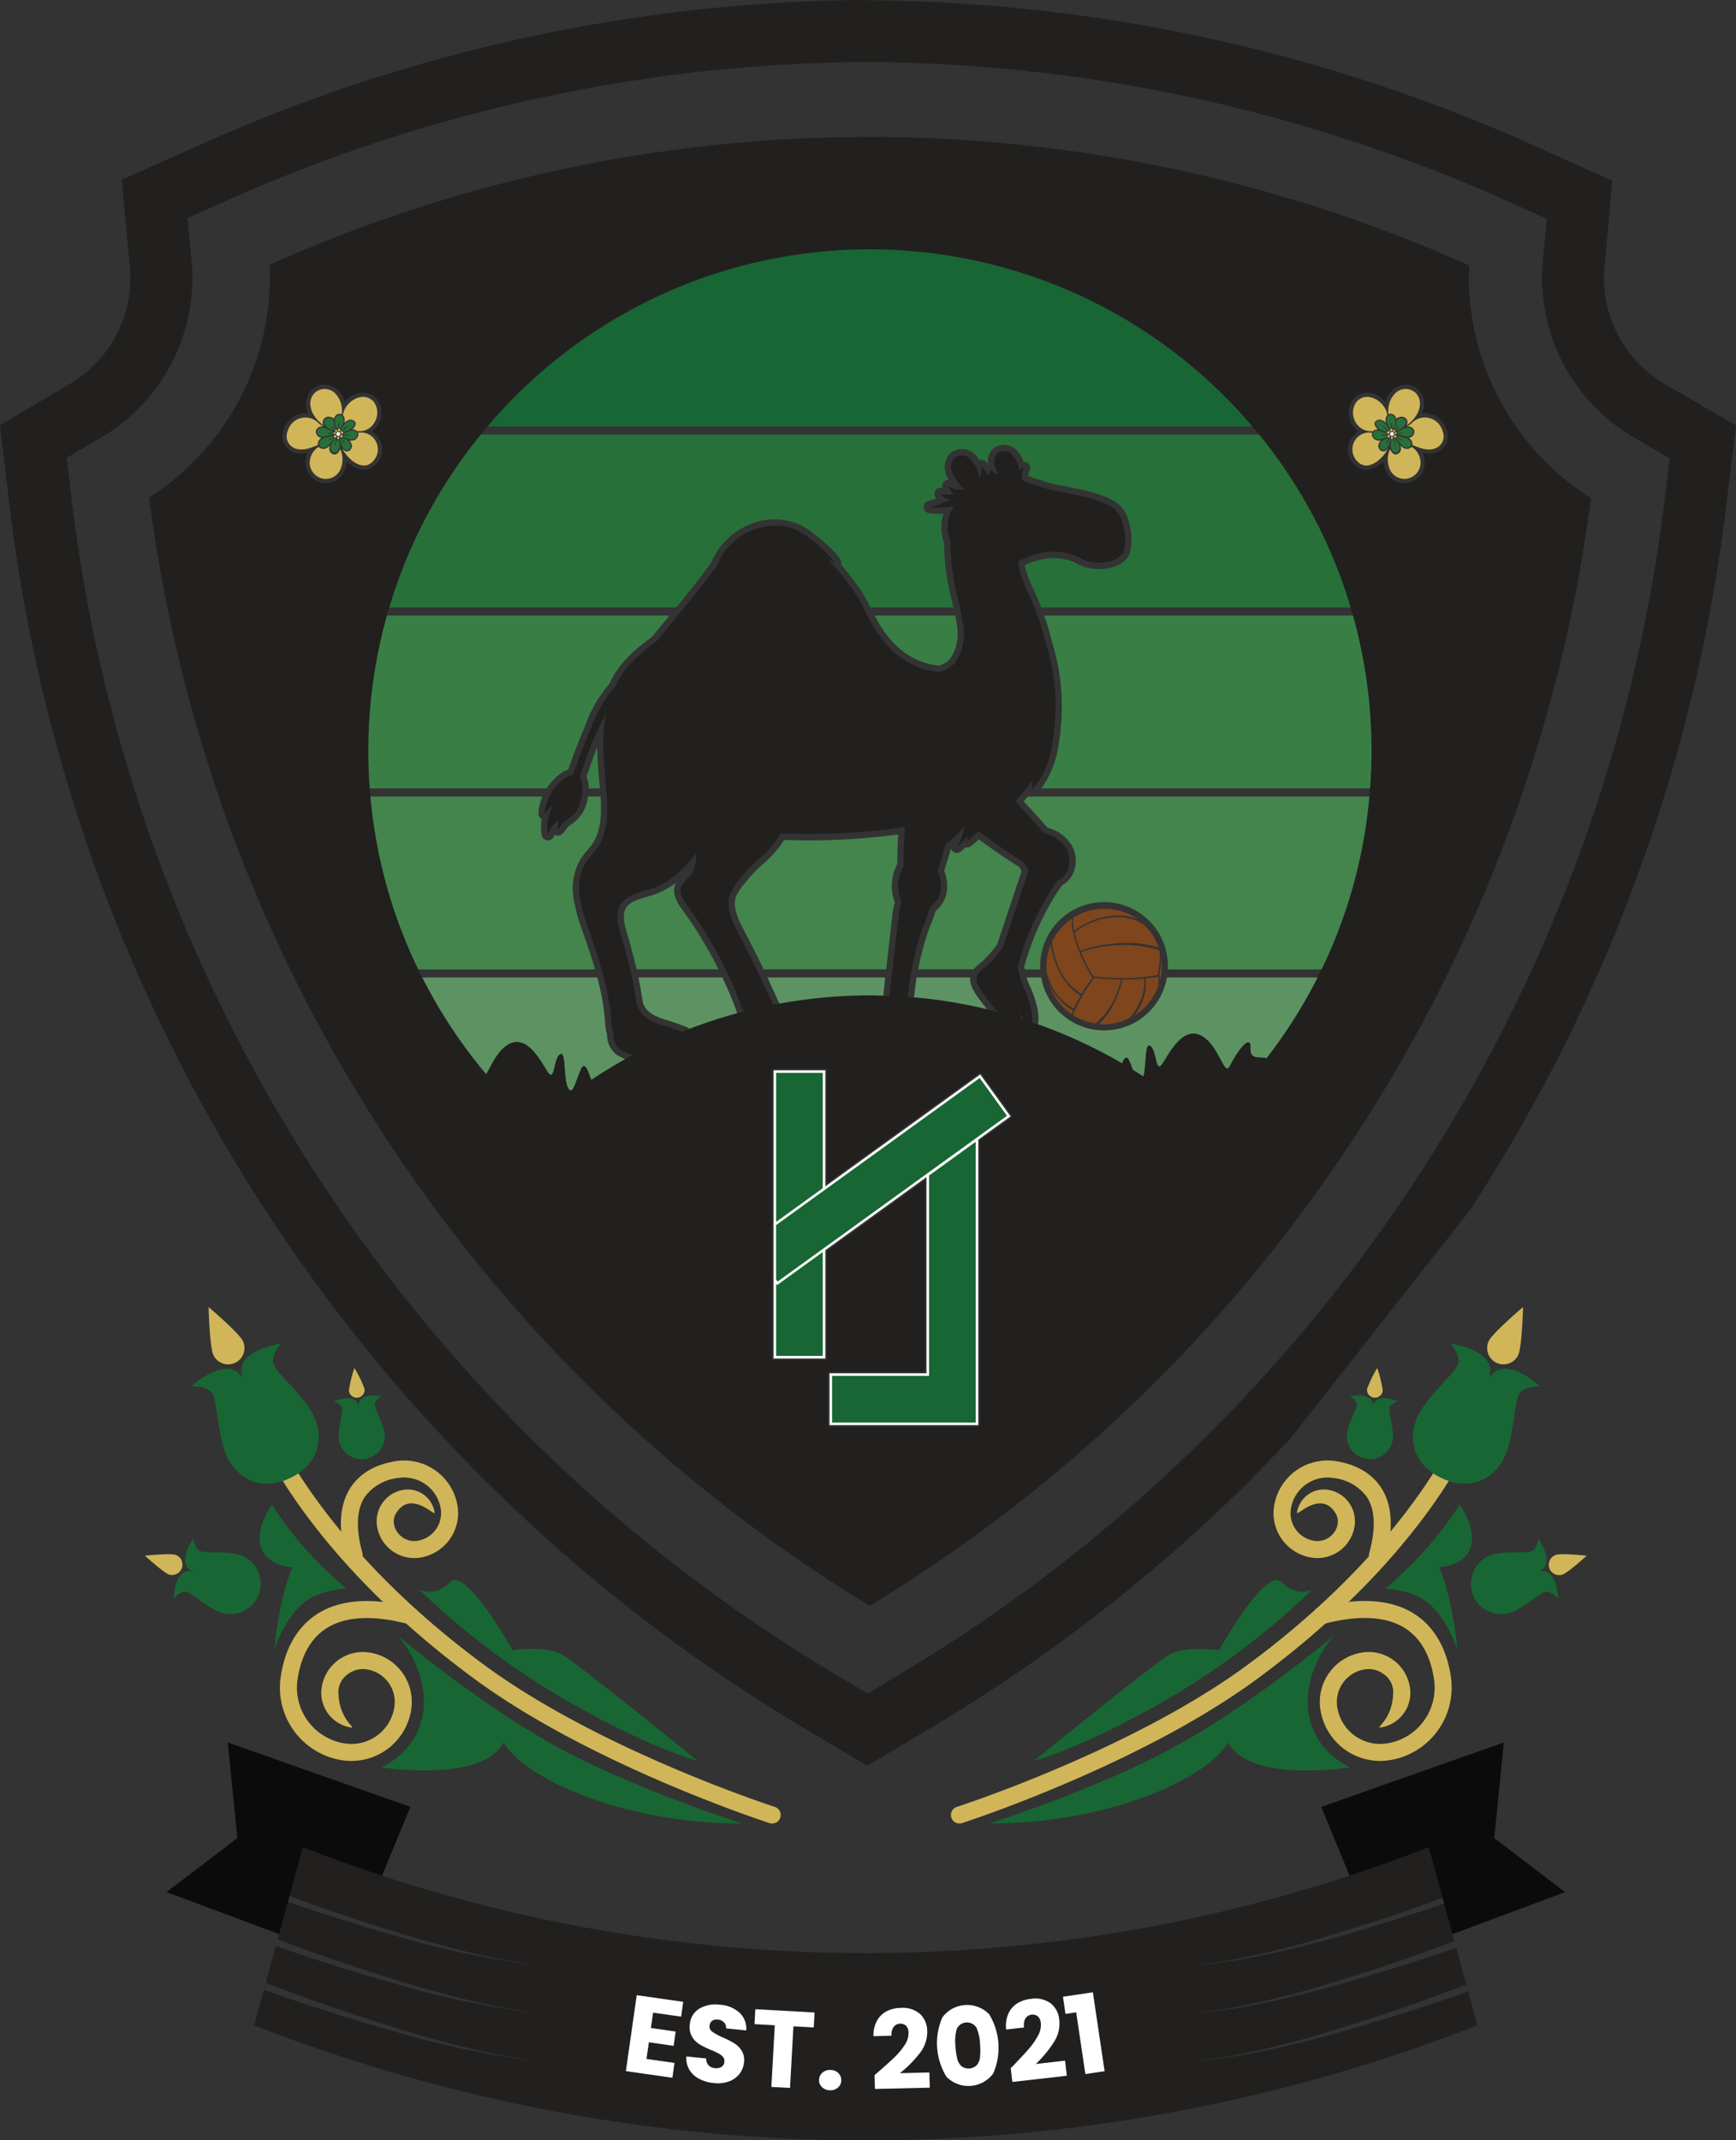 <svg xmlns="http://www.w3.org/2000/svg" xmlns:xlink="http://www.w3.org/1999/xlink" width="298.629" height="368.084" viewBox="0 0 298.629 368.084">
  <rect x="0" y="0" width="298.629" height="368.084" fill="#333333" stroke="none"/>
  <defs>
    <clipPath id="clip-path">
      <path id="Path_528" data-name="Path 528" d="M314.724,298.3c.09.191,31.883,0,31.883,0s2.82-4.689,1.41-6.293-3.666,1.429-3.666,1.429-.141-5.288-.705-4.443-1.269-4.446-2.256-2.293-1.409,4.758-2.256,3.243-.278-6.6-1.41-5.744-.83,4.988-2.115,2.961-3.525-6.382-6.627-4.742-3.931,7.282-4.935,5.188-3.666-5.945-3.525-2.984-3.749.187-3.144,2.984-2.248,1.313-2.654,2.337S311.464,291.393,314.724,298.3Z" transform="translate(-313.181 -282.06)" fill="#21201f"/>
    </clipPath>
    <clipPath id="clip-path-2">
      <path id="Path_575" data-name="Path 575" d="M506.608,296.3c-.09.191-31.883,0-31.883,0s-2.82-4.689-1.41-6.293,3.666,1.429,3.666,1.429.141-5.288.7-4.442,1.269-4.446,2.257-2.294,1.409,4.758,2.256,3.243.278-6.6,1.409-5.744.831,4.988,2.115,2.961,3.525-6.382,6.628-4.742,3.931,7.282,4.935,5.188,3.666-5.945,3.525-2.984,3.749.187,3.144,2.984,2.248,1.313,2.654,2.337S509.867,289.393,506.608,296.3Z" transform="translate(-472.92 -280.06)" fill="#21201f"/>
    </clipPath>
  </defs>
  <g id="Group_1319" data-name="Group 1319" transform="translate(-213.911 -34.121)">
    <path id="Path_463" data-name="Path 463" d="M558.112,465.138l1.646-16.45-31.409,11.091,8.233,19.972q6.359-2.062,12.632-4.37l.294,1.073q-2.811.95-5.636,1.859-3.487,1.092-7,2.152l2.294,5.567,31.128-11.6Z" transform="translate(-87.155 -114.908)" fill="#0c0b0b"/>
    <path id="Path_464" data-name="Path 464" d="M274.408,476.166l.3-1.094q3.239,1.2,6.5,2.336,3.072,1.047,6.162,2.069l8.119-19.7L264.08,448.688l1.645,16.45-12.186,9.293,31.128,11.6,2.393-5.808Q280.694,478.314,274.408,476.166Z" transform="translate(-10.984 -114.908)" fill="#0c0b0b"/>
    <path id="Path_465" data-name="Path 465" d="M492.283,125.03a44.772,44.772,0,0,1-10.813-13.6,44.243,44.243,0,0,1-2.71-6.376,44.83,44.83,0,0,1-2.351-14.287c.053-.675.053-1.333.053-1.982a253.068,253.068,0,0,0-55.911-17.6c-1.42-.272-2.833-.526-4.253-.772-.7-.123-1.412-.245-2.123-.359-.447-.079-.885-.149-1.333-.21-.237-.044-.482-.088-.728-.123s-.491-.07-.737-.114c-.482-.079-.974-.149-1.464-.219-.789-.114-1.57-.228-2.359-.333q-2.368-.33-4.719-.606l-3.28-.368c-.885-.1-1.78-.184-2.666-.263q-2.829-.276-5.658-.465c-.675-.053-1.35-.1-2.025-.14-.939-.061-1.886-.114-2.833-.167-1.1-.053-2.193-.1-3.3-.149a1.2,1.2,0,0,0-.176-.009q-3.21-.119-6.429-.167c-5.455-.061-10.928.044-16.383.325q-8.644.448-17.26,1.491A252.3,252.3,0,0,0,270.1,88.686c.044.746.071,1.483.071,2.228A45.048,45.048,0,0,1,252.152,126.8q-1.341,1.013-2.763,1.921a261.155,261.155,0,0,0,10.937,48.237,3.023,3.023,0,0,0,.132.4c.044.149.087.289.14.429q2.5,7.565,5.464,14.945c.114.289.237.578.351.868q1.894,4.67,3.956,9.252c.1.237.219.483.333.729q2.132,4.709,4.455,9.322c.1.2.2.4.307.6q2.394,4.763,4.99,9.411c.087.158.176.315.272.473q4.618,8.235,9.822,16.128c.08.132.167.263.254.386.088.14.176.272.263.4a260.675,260.675,0,0,0,23.794,30.617v.009c.815.9,1.631,1.8,2.473,2.693q5.315,5.736,11,11.155c.544.526,1.087,1.044,1.631,1.544a261.737,261.737,0,0,0,43.387,32.994,262.227,262.227,0,0,0,43.036-32.608q5.881-5.5,11.4-11.322a262.556,262.556,0,0,0,28.591-36.1c.1-.131.184-.262.272-.4s.176-.263.254-.395q5.131-7.853,9.7-16.058c.07-.132.14-.272.219-.4q2.618-4.723,5.034-9.568c.1-.176.184-.36.272-.544q2.328-4.67,4.473-9.445c.1-.228.2-.447.3-.676q2.078-4.657,3.973-9.392c.1-.254.2-.518.3-.781q3-7.539,5.517-15.27c.044-.14.1-.289.14-.429s.088-.28.132-.412a262.245,262.245,0,0,0,10.463-46.7A45.088,45.088,0,0,1,492.283,125.03Zm-206.057-1.1a4.583,4.583,0,0,1-2.844-1.434,4.177,4.177,0,0,1-.509,1.873,3.528,3.528,0,0,1-3.084,1.87,3.455,3.455,0,0,1-.814-.1,3.569,3.569,0,0,1-2.276-5.113,5.067,5.067,0,0,1-1.132.149,3.747,3.747,0,0,1-1.18-.185,2.956,2.956,0,0,1-1.832-3.95,4.082,4.082,0,0,1,2.746-2.691,3.74,3.74,0,0,1,1.461-.113,4.558,4.558,0,0,1-.314-1.077,3.411,3.411,0,0,1,.76-2.788,2.931,2.931,0,0,1,2.089-1.042,3.555,3.555,0,0,1,2.587.938,4.174,4.174,0,0,1,1.17,1.986,4.6,4.6,0,0,1,2.276-1.454,3.154,3.154,0,0,1,3.23.948,3.864,3.864,0,0,1,.332,4.236,3.744,3.744,0,0,1-1.2,1.386,3.792,3.792,0,0,1,1.463,1.575,3.421,3.421,0,0,1-.252,3.428,2.994,2.994,0,0,1-2.562,1.558ZM397.742,235.359l-5.442,3.932v48.94a.271.271,0,0,1-.271.271H366.442a.271.271,0,0,1-.271-.271v-8.9a.271.271,0,0,1,.271-.271h16.416V246.113L365.984,258.3v18.473a.271.271,0,0,1-.271.271h-8.9a.271.271,0,0,1-.271-.271V227.218a.271.271,0,0,1,.271-.271h8.9a.271.271,0,0,1,.271.271v19.437l26.229-18.949a.272.272,0,0,1,.379.061l5.211,7.215A.271.271,0,0,1,397.742,235.359Zm33.318,1.126A86.514,86.514,0,0,0,416.4,225.839q-2.927-1.688-6-3.149a84.919,84.919,0,0,0-8.612-3.544,86.731,86.731,0,0,0-57.16.1c-.373.134-.742.265-1.11.4-1.01.373-2.007.761-3,1.169a86.123,86.123,0,0,0-18.9,10.759q-3.1,2.322-5.974,4.91-1.427-1.287-2.8-2.636-1.888-1.855-3.662-3.824A86.35,86.35,0,0,1,340.525,92.518c.991-.408,1.987-.8,3-1.169.369-.136.737-.267,1.11-.4a86.294,86.294,0,0,1,107.179,45.428,84.791,84.791,0,0,1,4.37,11.7q.711,2.408,1.274,4.877a86.435,86.435,0,0,1-26.4,83.527Zm39.685-115.5a3.75,3.75,0,0,1-1.18.185,5.067,5.067,0,0,1-1.132-.149,3.569,3.569,0,0,1-2.276,5.113,3.46,3.46,0,0,1-.814.1,3.527,3.527,0,0,1-3.084-1.87,4.177,4.177,0,0,1-.509-1.873,4.585,4.585,0,0,1-2.844,1.434l-.121,0a3,3,0,0,1-2.562-1.558,3.421,3.421,0,0,1-.251-3.428,3.79,3.79,0,0,1,1.467-1.577,3.71,3.71,0,0,1-1.2-1.384,3.861,3.861,0,0,1,.332-4.236,3.146,3.146,0,0,1,3.229-.948,4.589,4.589,0,0,1,2.276,1.454,4.181,4.181,0,0,1,1.171-1.986,3.555,3.555,0,0,1,2.586-.938,2.933,2.933,0,0,1,2.09,1.042,3.411,3.411,0,0,1,.76,2.788,4.519,4.519,0,0,1-.315,1.078,3.709,3.709,0,0,1,1.461.113,4.08,4.08,0,0,1,2.747,2.691A2.957,2.957,0,0,1,470.745,120.989Z" transform="translate(-9.834 -9.03)" fill="#21201f"/>
    <path id="Path_466" data-name="Path 466" d="M461.515,123.923A86.385,86.385,0,0,0,367,98.356c-.373.132-.741.263-1.11.4-1.011.373-2.007.761-3,1.169a86.543,86.543,0,0,0-27.78,18.408c-1.807,1.783-3.525,3.655-5.17,5.59Z" transform="translate(-32.162 -16.447)" fill="#186634"/>
    <g id="Group_1294" data-name="Group 1294" transform="translate(277.282 139.98)">
      <path id="Path_467" data-name="Path 467" d="M355.794,218.991c-.016-.181-.031-.358-.048-.553-.2-2.237-.376-4.492-.425-6.535-.523,1.327-.992,2.685-1.452,4.012q-.184.533-.369,1.066a5.026,5.026,0,0,1,.374,2.01Z" transform="translate(-315.972 -189.257)" fill="#397f45"/>
      <path id="Path_468" data-name="Path 468" d="M433.09,189.186a3.786,3.786,0,0,0,1.884-1.109,7.344,7.344,0,0,0,1.307-5.183,17.574,17.574,0,0,0-.345-2.322h-13.9C423.942,184.113,427.031,188.514,433.09,189.186Z" transform="translate(-334.969 -180.573)" fill="#397f45"/>
      <path id="Path_469" data-name="Path 469" d="M334.639,207.754a5.5,5.5,0,0,1,1.346-.731c.865-2.62,1.928-5.189,2.873-7.475a22.043,22.043,0,0,1,4.2-7.242c.108-.238.207-.455.314-.669,1.694-3.378,4.522-5.545,7.039-7.449l1.3-1.576q.836-1.012,1.681-2.038H304.778a86.318,86.318,0,0,0-3.2,23.31c0,2.162.088,4.3.244,6.424H332.25A9.054,9.054,0,0,1,334.639,207.754Z" transform="translate(-301.582 -180.573)" fill="#397f45"/>
      <path id="Path_470" data-name="Path 470" d="M516.343,184.506c-.3-1.326-.646-2.635-1.011-3.933H462.215a44.765,44.765,0,0,1,1.289,4.315l.008.022a37.8,37.8,0,0,1,1.246,17.5,16.946,16.946,0,0,1-3.032,7.893h56.559c.156-2.121.242-4.262.242-6.424A86.529,86.529,0,0,0,516.343,184.506Z" transform="translate(-345.97 -180.573)" fill="#397f45"/>
    </g>
    <path id="Path_471" data-name="Path 471" d="M360.4,161.624c.4-.514.784-1.043,1.172-1.574.153-.208.306-.418.459-.625a1.075,1.075,0,0,1,.095-.348,12.081,12.081,0,0,1,6.186-5.99,10.725,10.725,0,0,1,9.306.142c2.069,1.191,5.613,4.211,6.542,5.788a1.082,1.082,0,0,1,.113.834,60.045,60.045,0,0,1,3.693,4.9,17.918,17.918,0,0,1,1.1,2.022l.241.481h14.3c-.061-.252-.121-.5-.185-.757-.126-.511-.253-1.023-.37-1.535a43.312,43.312,0,0,1-.984-6.643,16.9,16.9,0,0,1-.036-2.035,8.018,8.018,0,0,1-.191-5.01l.045-.149a20.409,20.409,0,0,1-2.407-.077,1.084,1.084,0,0,1-.174-2.134c.452-.11.9-.24,1.34-.387-.035-.043-.069-.087-.1-.133a1.084,1.084,0,0,1,1.086-1.7l.056.011a1.086,1.086,0,0,1,.288-1.119,1.123,1.123,0,0,1,.8-.293c-.085-.15-.166-.3-.24-.464a3.53,3.53,0,0,1,.639-4.238,3.253,3.253,0,0,1,4.192.42,4.59,4.59,0,0,1,.732.925,1.086,1.086,0,0,1,1.23.371l.156.207c.023-.014.048-.027.072-.04a2.943,2.943,0,0,1,1.149-2.742,3.1,3.1,0,0,1,3.936.648,4.982,4.982,0,0,1,1.012,1.819,1.085,1.085,0,0,1,.931,1.759,4.57,4.57,0,0,0-.141.65c.146.069.337.143.471.194s.273.106.4.16c.687.2,1.428.433,2.322.738a28.055,28.055,0,0,0,2.893.647c3.434.667,7.707,1.5,9.736,3.376,1.517,1.405,2.207,4.779,1.9,7.008a1.031,1.031,0,0,1-.019.162l-.025.125c-.008.045-.022.115-.038.185-.042.212-.107.5-.15.639a2,2,0,0,1-.648,1.089c-1.667,1.975-5.306,2.028-7.371,1.278a10.023,10.023,0,0,1-1.2-.553c-.225-.116-.449-.232-.681-.333a9.518,9.518,0,0,0-6.018-.14,10.255,10.255,0,0,0-2.126.808,4.2,4.2,0,0,0,.073.421,20.846,20.846,0,0,0,1.428,3.744l.176.389c.408.9.776,1.8,1.125,2.706h53.235a84.793,84.793,0,0,0-4.232-11.261,86.312,86.312,0,0,0-11.5-18.473H322.3a85.871,85.871,0,0,0-15.74,29.733h49.352C357.438,165.38,358.961,163.493,360.4,161.624Z" transform="translate(-25.679 -28.66)" fill="#287039"/>
    <path id="Path_472" data-name="Path 472" d="M372.465,248.812c-.695-.956-1.988-2.733-1.169-4.531.025-.053.051-.106.077-.157a13.963,13.963,0,0,1-3.848,2.071c-.421.146-.86.275-1.3.4-1.43.419-2.781.815-3.425,1.808-.769,1.187-.329,2.948.233,4.8.581,1.918,1.088,3.869,1.533,5.833h14.107A71.373,71.373,0,0,0,372.465,248.812Z" transform="translate(-41.154 -58.208)" fill="#44844d"/>
    <path id="Path_473" data-name="Path 473" d="M415.882,246.588a13.273,13.273,0,0,1,.43-2.27,7.27,7.27,0,0,1-.483-3.368,7.062,7.062,0,0,1,.914-3.177c-.013-1.769.061-3.562.15-5.119a116.788,116.788,0,0,1-15.594,1.026h-.015c-1.345,0-2.69-.03-4.007-.088a18.214,18.214,0,0,1-3.64,4.145,21.907,21.907,0,0,0-2.6,2.671c-.163.205-.33.409-.5.614a8.6,8.6,0,0,0-1.528,2.287c-.658,1.783.285,3.819,1.489,6.1,1.109,2.1,2.19,4.26,3.24,6.45H414.82Z" transform="translate(-48.472 -55.028)" fill="#44844d"/>
    <path id="Path_474" data-name="Path 474" d="M443.01,255.2a18.859,18.859,0,0,0,3.021-3.339c.215-.682.44-1.361.667-2.038l3.449-10.316c.027-.081.056-.163.084-.244a8.227,8.227,0,0,1-.439-.7c-2.351-1.436-4.678-3.1-6.936-4.721-.428.4-.871.781-1.322,1.134a1.087,1.087,0,0,1-.926.2q-.405.383-.835.735a1.083,1.083,0,0,1-1.714-.487c-.408,1.411-.807,2.716-1.167,3.824a6.644,6.644,0,0,1,.327,4.181,5.5,5.5,0,0,1-1.791,2.7,22.813,22.813,0,0,1-.836,2.325c-.165.408-.318.789-.429,1.116a50.921,50.921,0,0,0-1.753,6.615h9.553A6.456,6.456,0,0,1,443.01,255.2Z" transform="translate(-60.563 -55.358)" fill="#44844d"/>
    <path id="Path_475" data-name="Path 475" d="M338.677,247.115l-.079-.223a27.88,27.88,0,0,1-1.616-5.994,10.009,10.009,0,0,1,1.357-6.7,14.052,14.052,0,0,1,1.052-1.337c.287-.335.558-.653.792-.982,1.608-2.26,1.66-5.41,1.464-8.252h-2.135a9.059,9.059,0,0,1-.263,1.208,6.359,6.359,0,0,1-2.242,3.319c-.135.1-.277.192-.418.285a3.173,3.173,0,0,0-.559.421,2.9,2.9,0,0,0-.253.348,3.492,3.492,0,0,1-.833.945,1.085,1.085,0,0,1-1.14.088c-.022-.011-.042-.023-.063-.035-.056.108-.109.217-.159.329a1.084,1.084,0,0,1-2.059-.262,8.4,8.4,0,0,1,0-2.744,1.087,1.087,0,0,1-.553-1.017,9.049,9.049,0,0,1,.682-2.887H302.072a85.518,85.518,0,0,0,8.223,29.734h30.411C340.093,251.228,339.389,249.14,338.677,247.115Z" transform="translate(-24.436 -52.526)" fill="#44844d"/>
    <path id="Path_476" data-name="Path 476" d="M348.685,280.436c-.216-.1-.429-.218-.638-.34a3.251,3.251,0,0,1-.341-.232,1.161,1.161,0,0,1-.12-.108,4.215,4.215,0,0,1-1.386-3.19,11.684,11.684,0,0,1-.354-2.361l-.021-.263a42.366,42.366,0,0,0-1.313-7.264h-30.1a86.426,86.426,0,0,0,12.843,18.753q1.773,1.97,3.662,3.824,1.372,1.348,2.8,2.635,2.874-2.585,5.973-4.909a86.276,86.276,0,0,1,9.644-6.271C349.119,280.63,348.9,280.54,348.685,280.436Z" transform="translate(-27.857 -64.459)" fill="#5d9362"/>
    <path id="Path_477" data-name="Path 477" d="M442.286,269.894a8.22,8.22,0,0,1-.789-1.3,3.7,3.7,0,0,1-.4-1.747c0-.059.015-.113.021-.17h-9.228q-.283,1.7-.449,3.414a86.058,86.058,0,0,1,12.555,2.048C443.406,271.405,442.831,270.659,442.286,269.894Z" transform="translate(-60.293 -64.459)" fill="#5d9362"/>
    <path id="Path_478" data-name="Path 478" d="M416.792,266.813l.015-.135H396.533c.7,1.488,1.387,2.987,2.052,4.5a86.731,86.731,0,0,1,15.594-1.42c.773,0,1.539.029,2.307.049C416.573,268.768,416.685,267.752,416.792,266.813Z" transform="translate(-50.618 -64.459)" fill="#5d9362"/>
    <path id="Path_479" data-name="Path 479" d="M382.753,272.594c-.722-2.006-1.55-3.977-2.46-5.916H365.83q.267,1.274.494,2.551c.108.61.2,1.222.295,1.835.567,1.679,2.306,2.411,3.934,2.906a32.972,32.972,0,0,1,3.893,1.389c.029.011.057.024.085.037l-.082.2.08-.032.068-.138.119.065c.375-.144.745-.3,1.124-.438s.737-.267,1.11-.4c1.931-.681,3.9-1.281,5.889-1.825Z" transform="translate(-42.108 -64.459)" fill="#5d9362"/>
    <path id="Path_480" data-name="Path 480" d="M483.607,186.294c-.132.351-.272.7-.413,1.052q-1.789,4.539-3.736,9.007c.017,0,.026,0,.035.009q1.947-4.459,3.728-9.007c.149-.351.28-.7.412-1.052.21-.535.421-1.061.623-1.6v-.079C484.045,185.18,483.826,185.742,483.607,186.294ZM247.861,198.4c.053.123.1.254.166.377h.009C247.975,198.652,247.923,198.52,247.861,198.4Zm235.746-12.1c-.132.351-.272.7-.413,1.052q-1.789,4.539-3.736,9.007c.017,0,.026,0,.035.009q1.947-4.459,3.728-9.007c.149-.351.28-.7.412-1.052.21-.535.421-1.061.623-1.6v-.079C484.045,185.18,483.826,185.742,483.607,186.294ZM392.413,46.549h-.035a.066.066,0,0,1,.044.009A.008.008,0,0,0,392.413,46.549Zm-.079-.009.009.009h.035c-.009,0-.017-.009-.026-.009Zm.21.026c0,.009,0,.009.009.009v-.009Zm.149.017.009.009h.009v-.009Zm-38.229-1.622c-.254.009-.518.017-.772.035l1.438-.053C354.912,44.943,354.683,44.953,354.464,44.961ZM247.861,198.4c.053.123.1.254.166.377h.009C247.975,198.652,247.923,198.52,247.861,198.4ZM243.423,96.565c-.009.035-.026.061-.035.088.132-.246.254-.5.386-.755C243.66,96.127,243.546,96.346,243.423,96.565Zm240.184,89.729c-.132.351-.272.7-.413,1.052q-1.789,4.539-3.736,9.007c.017,0,.026,0,.035.009q1.947-4.459,3.728-9.007c.149-.351.28-.7.412-1.052.21-.535.421-1.061.623-1.6v-.079C484.045,185.18,483.826,185.742,483.607,186.294ZM393,46.619h-.009a.008.008,0,0,1,.009.009h.017A.027.027,0,0,0,393,46.619Zm-.307-.035.009.009h.009v-.009Zm-.149-.017h-.009v.009h.017v-.009Zm-.079-.009.009.009.009-.009C392.475,46.566,392.475,46.557,392.466,46.557Zm-.114-.017h-.017l.009.009h.017A.008.008,0,0,0,392.352,46.54Zm.061.009h-.035a.066.066,0,0,1,.044.009A.008.008,0,0,0,392.413,46.549Zm-7.13-.719c-.254-.017-.509-.044-.763-.061.491.035.974.079,1.456.132C385.739,45.873,385.511,45.847,385.283,45.829Zm-30.819-.868c-.254.009-.518.017-.772.035l1.438-.053C354.912,44.943,354.683,44.953,354.464,44.961ZM247.861,198.4c.053.123.1.254.166.377h.009C247.975,198.652,247.923,198.52,247.861,198.4ZM243.423,96.565c-.009.035-.026.061-.035.088.132-.246.254-.5.386-.755C243.66,96.127,243.546,96.346,243.423,96.565Zm240.184,89.729c-.132.351-.272.7-.413,1.052q-1.789,4.539-3.736,9.007c.017,0,.026,0,.035.009q1.947-4.459,3.728-9.007c.149-.351.28-.7.412-1.052.21-.535.421-1.061.623-1.6v-.079C484.045,185.18,483.826,185.742,483.607,186.294ZM392.992,46.619a.008.008,0,0,1,.009.009h.017a.027.027,0,0,0-.017-.009Zm-.307-.035a.016.016,0,0,0-.026,0,.078.078,0,0,1,.043.009h.027c-.009-.009-.009-.009-.017-.009Zm-.087-.009.026.009h.009a.032.032,0,0,0-.026-.009Zm-.053-.009h-.009c-.009.009-.009,0-.017,0h-.009a.034.034,0,0,0,.027.009h.035c-.009-.009-.009-.009-.017-.009Zm-.079-.009h-.018a.034.034,0,0,0,.027.009h.017l-.009-.009C392.475,46.566,392.475,46.557,392.466,46.557Zm-.088-.009a.066.066,0,0,1,.044.009.008.008,0,0,0-.009-.009Zm-.061-.009h-.009c.009,0,.027.009.035.009l-.009-.009C392.326,46.549,392.326,46.54,392.317,46.54ZM391.9,46.5l.237.026-.21-.026Zm-.894-.1c.043.009.087.009.14.017l.175.017c.114.009.237.027.351.035a.113.113,0,0,0-.053-.009C391.422,46.434,391.221,46.408,391.01,46.4Zm-6.49-.632c.491.035.974.079,1.456.132-.236-.026-.465-.053-.692-.07C385.029,45.812,384.774,45.785,384.52,45.768ZM353.692,45l1.438-.053c-.219,0-.447.009-.666.018C354.21,44.97,353.947,44.979,353.692,45ZM248.028,198.775h.009c-.061-.123-.113-.254-.175-.377C247.914,198.52,247.966,198.652,248.028,198.775ZM243.389,96.653c.132-.246.254-.5.386-.755-.114.228-.228.447-.351.666C243.415,96.6,243.4,96.627,243.389,96.653ZM510.856,106.3l-10.454-6.07c-.395-.228-.772-.465-1.149-.719a21.068,21.068,0,0,1-7.806-9.481v-.009a20.838,20.838,0,0,1-1.175-3.789,21.062,21.062,0,0,1-.447-4.35c0-.2,0-.4.009-.588a6.593,6.593,0,0,1,.071-1.034L491.263,65.2,477.4,58.985A284.268,284.268,0,0,0,363.252,34.174h-.272v-.053a284.244,284.244,0,0,0-114.189,24.7l-13.91,6.2-.035.017,1.42,15.208a13.685,13.685,0,0,1,.079,1.693c0,.666-.035,1.324-.1,1.973a20.462,20.462,0,0,1-.851,4.271l-.053.158a21.083,21.083,0,0,1-9.454,11.823l-.833.492-11.147,6.586.009.061.122,1.008,1.518,12.735c.675,5.683,1.535,11.331,2.543,16.935q.224,1.2.447,2.395a.016.016,0,0,1,0,.026q.618,3.183,1.29,6.341.908,4.223,1.938,8.411.961,3.854,2.017,7.683c.245.912.5,1.816.763,2.719.009.009.009.009,0,.017q1.447,5,3.061,9.928a3.91,3.91,0,0,0,.132.421c.044.14.087.281.14.412.833,2.561,1.719,5.1,2.631,7.631.053.14.106.28.149.421s.106.263.149.4c.781,2.122,1.588,4.245,2.421,6.35.184.473.369.956.57,1.429q1.7,4.276,3.552,8.49.276.658.579,1.316c.3.685.605,1.36.912,2.044s.614,1.359.921,2.034q.934,2.026,1.912,4.043c.061.123.123.254.184.386h.009c.035.079.079.158.114.246.052.113.113.236.175.359.1.2.193.4.289.6h.009q2.092,4.315,4.359,8.551c.114.219.228.43.342.649v.009c.079.14.149.28.228.412s.132.254.21.377v.009c.14.272.28.535.439.8v.009q1.486,2.749,3.034,5.454,1.986,3.474,4.078,6.894a.047.047,0,0,1,.017.035c.254.412.509.824.772,1.237.07.132.149.254.236.386a1.4,1.4,0,0,0,.132.21,2.006,2.006,0,0,0,.114.175l.421.685c.14.228.28.456.429.692a282.826,282.826,0,0,0,19.2,26.872c1.35,1.684,2.737,3.359,4.131,5.016q4.236,5.025,8.717,9.849v.009c.728.772,1.438,1.535,2.175,2.307q4.749,5.025,9.77,9.814,3.947,3.8,8.069,7.438,3.025,2.684,6.148,5.288,7.8,6.525,16.111,12.515,4.973,3.579,10.121,6.964t10.472,6.56l10.9,6.49,5.455-3.236L374,331.3c.737-.439,1.473-.877,2.21-1.324q3.3-2.012,6.552-4.1,4.315-2.79,8.516-5.718c1.394-.982,2.789-1.965,4.166-2.964s2.754-2.017,4.114-3.034,2.71-2.061,4.051-3.105,2.667-2.1,3.982-3.166q4.736-3.855,9.3-7.876c2.193-1.947,4.359-3.911,6.482-5.92q2.71-2.538,5.35-5.157l6.876-7.06,31.24-39.721c1.36-2.1,2.7-4.2,4.008-6.333.079-.132.166-.263.245-.4.079-.123.158-.254.237-.386q4.433-7.274,8.428-14.813c.176-.307.342-.622.492-.938q2.078-3.908,4.008-7.9c.14-.272.272-.553.412-.833a.432.432,0,0,0,.026-.061c.15-.307.29-.614.439-.921a.314.314,0,0,0,.035-.079v-.009q2.065-4.315,3.982-8.7c.176-.395.351-.8.518-1.2h.009q1.592-3.683,3.078-7.428c.158-.4.325-.807.473-1.219.009-.009.009-.009.009,0v-.009c.088-.219.176-.438.254-.658.044-.113.087-.219.132-.333s.079-.219.123-.333q.974-2.486,1.895-5c.176-.5.359-.991.526-1.49a.535.535,0,0,1,.043-.106.4.4,0,0,0,.035-.1,2,2,0,0,0,.07-.21h.009c.053-.132.1-.263.14-.4v-.009c.948-2.631,1.842-5.288,2.7-7.955v-.009c.053-.14.1-.272.141-.412l.131-.421c.456-1.42.895-2.841,1.334-4.271.588-1.947,1.157-3.894,1.7-5.858s1.07-3.929,1.579-5.9c.561-2.218,1.1-4.455,1.622-6.691s1-4.482,1.465-6.736c.684-3.385,1.324-6.788,1.894-10.208.193-1.131.377-2.281.553-3.42q.474-3.052.877-6.122c.132-1.018.263-2.043.386-3.07l1.693-13.927ZM246.168,71.614l.193-.087,5.508-2.447,1.271-.561q3.8-1.7,7.639-3.254a.724.724,0,0,1,.21-.087c.833-.351,1.667-.684,2.5-1.008a.638.638,0,0,1,.114-.044c.877-.351,1.737-.692,2.614-1.026.307-.132.622-.246.93-.369.552-.219,1.123-.43,1.684-.632a.608.608,0,0,1,.113-.043c.2-.08.395-.15.6-.22l.009-.009c.71-.272,1.42-.526,2.14-.781a1.038,1.038,0,0,1,.21-.079l.439-.158c.176-.07.359-.132.535-.193l.974-.342c.719-.254,1.438-.509,2.158-.755s1.438-.482,2.158-.719c.465-.166.938-.325,1.412-.473.254-.079.5-.167.754-.237.211-.07.413-.14.623-.2.359-.123.728-.236,1.1-.351.158-.053.306-.1.465-.149l.763-.237c.254-.079.518-.166.772-.237.21-.07.421-.132.632-.192.544-.176,1.1-.343,1.649-.509q3.394-1.013,6.8-1.939c.851-.228,1.71-.456,2.561-.675q2.565-.671,5.148-1.29c.483-.113.965-.228,1.447-.333.123-.035.246-.061.369-.087s.219-.061.333-.079l.429-.106c1.561-.359,3.131-.711,4.71-1.026.816-.184,1.64-.351,2.455-.509.992-.21,1.991-.4,2.991-.588h.026c.4-.079.8-.158,1.2-.228.588-.123,1.184-.228,1.771-.325.018-.009.035-.018.053-.009.413-.079.816-.149,1.228-.21,1.456-.263,2.911-.5,4.377-.728,1.149-.184,2.307-.359,3.464-.518.3-.053.606-.1.912-.132l.176-.026h.035c.018,0,.035-.009.053-.009s.035-.009.053-.009c.272-.044.552-.088.824-.123.833-.114,1.667-.228,2.5-.333.017,0,.043-.009.061-.009s.061-.009.087-.009c.132-.017.254-.035.377-.043s.246-.027.369-.044c.439-.061.877-.1,1.324-.158.623-.08,1.254-.15,1.886-.22,1.184-.14,2.377-.263,3.561-.377,1.386-.132,2.78-.263,4.166-.369.588-.053,1.184-.1,1.772-.14l.316-.027c.395-.035.781-.061,1.175-.087a.03.03,0,0,1,.017-.009c.5-.035,1.009-.07,1.517-.1a.466.466,0,0,0,.114-.009h.044c.1,0,.2-.009.306-.017l1.658-.1c.113,0,.236-.009.351-.018.974-.061,1.938-.1,2.912-.149l.693-.026a.983.983,0,0,0,.166-.009c.088,0,.176,0,.263-.009.106,0,.211,0,.316-.009l1.438-.053c.965-.035,1.921-.061,2.886-.087.588-.017,1.184-.026,1.772-.035,1.087-.018,2.175-.035,3.262-.044h.114q4.1.026,8.209.184c.149.009.289.009.439.017.3.009.6.017.894.035.088.009.167.009.254.018.895.035,1.8.079,2.693.123.632.026,1.254.061,1.886.113l.421.027c.193,0,.395.017.588.035s.4.018.605.035c.114,0,.22.009.333.017h.07c.088.009.167.009.254.017l.483.027a1.719,1.719,0,0,0,.21.017c.316.017.622.044.938.07.816.061,1.631.123,2.438.193.132.017.254.026.377.035l.263.026c.491.035.974.079,1.456.132.079.009.167.009.246.017.035,0,.061.009.1.009h.009a.034.034,0,0,0,.027.009.4.4,0,0,1,.1.009l.351.026a.112.112,0,0,0,.053.009c.64.053,1.28.114,1.929.176.28.035.57.061.851.087.035.009.07.009.1.017.3.027.6.061.886.1l.237.026c.043.009.1.009.14.018s.087.009.14.017l.175.017.11.011c.343.038.686.078,1.028.117,0,0,.008,0,.012,0h.022l.02,0a.042.042,0,0,0,.02.007h.038l.036,0,.014,0h.027l.02,0a.071.071,0,0,1,.033.007h.025l.061.007a.719.719,0,0,1,.142.02h.029l.036,0s.005,0,.005,0h.035c.018,0,.044.009.061.009l.465.053h.014l.186.021s.005.005.011.005h.017c.053.009.1.009.149.018a.768.768,0,0,1,.14.017h.027l1.263.158c.622.08,1.245.167,1.868.246.553.07,1.1.149,1.64.219q3.3.461,6.578.991c.982.158,1.956.325,2.93.492,1.149.2,2.3.412,3.446.622q3.17.606,6.323,1.281a.271.271,0,0,1,.114.026,270.763,270.763,0,0,1,30.845,8.49c.123.035.246.07.36.114.009,0,.017.009.026.009.439.15.886.3,1.324.465q2.921,1,5.8,2.07,8.3,3.091,16.41,6.718l1.921.859,5.016,2.254-.684,7.56c-.07.859-.1,1.728-.123,2.588q0,.578.027,1.157c.009.14.009.272.017.4s.009.281.026.413c.017.306.035.614.07.911.027.316.061.623.106.939a.607.607,0,0,0,.017.123c.017.2.044.395.079.588.009.1.018.2.035.3.009.044.009.079.017.123s.009.07.017.106a.049.049,0,0,0,.009.035c.026.149.052.3.079.447q.079.487.184.974h.009a.152.152,0,0,0,.009.061c-.009.009,0,.017,0,.026s.009.026.009.044c.087.386.176.763.272,1.131.106.421.219.842.342,1.254s.254.825.395,1.228a.055.055,0,0,0,.018.043c.1.316.21.623.333.939q.368.96.789,1.894c.289.623.588,1.237.912,1.842a27.746,27.746,0,0,0,1.587,2.649c.377.57.781,1.131,1.193,1.675a28.331,28.331,0,0,0,2,2.368c.237.254.473.5.719.746.061.061.123.122.184.175a1.855,1.855,0,0,1,.193.176.669.669,0,0,1,.079.079c.1.079.2.176.3.263.28.272.561.535.851.789s.587.518.885.763.605.491.912.728.622.465.947.692c.1.07.2.14.307.2s.2.123.307.184c.043.027.079.053.122.079.263.176.518.342.79.509.009.009.026.017.035.026.114.071.237.15.351.228s.228.149.351.219l6.06,3.517-.833,6.964q-.671,5.551-1.561,11.042c-.2,1.219-.412,2.438-.622,3.657q-.776,4.367-1.684,8.709v.009c-.544,2.561-1.123,5.122-1.728,7.665q-.461,1.908-.947,3.815c-.333,1.29-.676,2.579-1.018,3.859q-1.579,5.776-3.385,11.445a3.918,3.918,0,0,1-.132.421c-.044.141-.088.272-.132.413v.009h-.009c-.272.877-.553,1.745-.842,2.614-.666,1.973-1.342,3.938-2.052,5.893a3.21,3.21,0,0,1-.15.4v.009c-.043.14-.1.28-.149.412-.237.666-.473,1.324-.728,1.982v.009c-.14.395-.289.781-.439,1.167s-.289.789-.438,1.175c-.211.552-.43,1.114-.649,1.666-.132.351-.272.7-.413,1.052q-1.789,4.539-3.736,9.007c-.132.316-.272.622-.413.938q-1.92,4.381-4.008,8.7c-.052.1-.1.21-.158.324-.14.281-.272.553-.412.833q-2.237,4.579-4.64,9.069c-.132.237-.254.473-.386.719h-.009c-.438.815-.885,1.631-1.324,2.438q-1.342,2.434-2.737,4.841c-.473.807-.938,1.6-1.412,2.4-.632,1.061-1.271,2.123-1.912,3.175-.526.85-1.052,1.7-1.587,2.543v.009c-.079.132-.158.263-.246.386s-.158.263-.246.395q-5.144,8.17-10.875,15.953c-.763,1.044-1.543,2.078-2.315,3.1q-1.645,2.171-3.333,4.307c-1.123,1.429-2.262,2.841-3.42,4.253-.772.938-1.543,1.868-2.324,2.8q-1.566,1.841-3.167,3.675-2.736,3.13-5.586,6.183-3.763,4.065-7.718,7.972c-.465.465-.938.93-1.412,1.377-1.772,1.745-3.561,3.446-5.385,5.122a272.618,272.618,0,0,1-45.878,34.283l-5.394,3.254-5.455-3.245c-.675-.4-1.35-.807-2.017-1.21s-1.334-.816-2-1.228q-6-3.71-11.752-7.709-1.539-1.066-3.052-2.149-3.039-2.171-6.007-4.411T327,300.887q-4.354-3.487-8.56-7.122-4.183-3.644-8.218-7.446c-.439-.412-.877-.815-1.307-1.228s-.859-.833-1.289-1.245c-.859-.833-1.719-1.667-2.561-2.509q-4.631-4.6-9.034-9.41a272.623,272.623,0,0,1-28.766-37.476c-.087-.132-.176-.263-.254-.4h-.009c-.079-.123-.158-.246-.237-.377q-4.788-7.551-9.077-15.409c-.149-.263-.289-.526-.429-.8-.009-.009-.009-.009-.009,0v-.009c-.22-.395-.43-.789-.649-1.193-.614-1.141-1.211-2.289-1.807-3.438q-1.092-2.118-2.148-4.262c-.167-.316-.316-.632-.465-.948q-1.29-2.6-2.509-5.245c-.28-.587-.544-1.175-.815-1.762s-.535-1.175-.8-1.772a.6.6,0,0,1-.027-.061c-.061-.123-.113-.254-.175-.377-.079-.184-.158-.359-.237-.544v-.009a.771.771,0,0,1-.061-.15c-.132-.28-.254-.561-.377-.851-.755-1.71-1.483-3.42-2.193-5.148-.193-.465-.386-.93-.579-1.4s-.377-.938-.561-1.412c-.114-.254-.22-.518-.325-.781-.044-.132-.1-.263-.158-.4v-.009c-.385-.974-.763-1.956-1.14-2.938-.272-.7-.535-1.4-.789-2.1-.1-.29-.2-.57-.307-.859a3.208,3.208,0,0,1-.158-.4c-.053-.132-.106-.272-.149-.412-.114-.316-.237-.631-.351-.956s-.228-.64-.342-.956c-.228-.632-.456-1.271-.684-1.912v-.009c-.421-1.228-.842-2.465-1.254-3.7-.07-.22-.149-.43-.219-.658v-.009a2,2,0,0,0-.071-.21c-.017-.07-.043-.14-.061-.21a3.946,3.946,0,0,1-.132-.412H237.7A273.792,273.792,0,0,1,226.2,119.78l-.824-6.9v-.009l5.99-3.534a2.109,2.109,0,0,0,.228-.14h.009c.587-.351,1.149-.719,1.71-1.105s1.088-.789,1.614-1.2a31.934,31.934,0,0,0,2.973-2.674c.237-.246.473-.492.711-.746a33.109,33.109,0,0,0,2.57-3.183c.254-.369.492-.745.737-1.114,0-.009,0-.009.009-.017v-.009c.026-.044.052-.079.079-.123.043-.07.1-.149.149-.22s.1-.158.149-.228c.114-.193.237-.386.351-.588s.219-.395.324-.588c.079-.14.158-.28.228-.421.07-.106.123-.21.184-.325.132-.246.254-.5.386-.755.149-.306.3-.614.438-.93s.272-.631.4-.947c0-.009.009-.027.009-.035.132-.3.245-.605.368-.912v-.009c.114-.316.228-.631.333-.956h.009V92.1c.106-.325.21-.649.307-.974s.193-.649.289-.982.167-.666.246-1c.158-.676.29-1.351.4-2.035s.2-1.368.272-2.061a31.54,31.54,0,0,0,.158-3.166c0-.219,0-.447-.009-.666s-.017-.43-.027-.649c-.009-.236-.026-.482-.043-.719-.018-.21-.035-.412-.053-.622l-.5-5.368-.184-1.973-.026-.236Zm-2.745,24.951c-.009.035-.026.061-.035.088.132-.246.254-.5.386-.755C243.66,96.127,243.546,96.346,243.423,96.565ZM247.861,198.4c.053.123.1.254.166.377h.009C247.975,198.652,247.923,198.52,247.861,198.4Zm106.6-153.436c-.254.009-.518.017-.772.035l1.438-.053C354.912,44.943,354.683,44.953,354.464,44.961Zm30.819.868c-.254-.017-.509-.044-.763-.061.491.035.974.079,1.456.132C385.739,45.873,385.511,45.847,385.283,45.829Zm7.13.719h-.035a.066.066,0,0,1,.044.009A.008.008,0,0,0,392.413,46.549Zm-.1-.009h-.009c.009,0,.027.009.035.009l-.009-.009C392.326,46.549,392.326,46.54,392.317,46.54Zm.228.026h-.009c-.009.009-.009,0-.017,0h-.009a.034.034,0,0,0,.027.009h.017v-.009Zm-.079-.009h-.018a.034.034,0,0,0,.027.009h.017l-.009-.009C392.475,46.566,392.475,46.557,392.466,46.557Zm.14.017H392.6l.026.009h.009A.032.032,0,0,0,392.606,46.575Zm.079.009a.03.03,0,0,0-.017-.009.008.008,0,0,0-.009.009.078.078,0,0,1,.043.009h.009v-.009Zm.316.035h-.009a.008.008,0,0,1,.009.009h.017A.027.027,0,0,0,393,46.619Zm90.606,139.676c-.132.351-.272.7-.413,1.052q-1.789,4.539-3.736,9.007c.017,0,.026,0,.035.009q1.947-4.459,3.728-9.007c.149-.351.28-.7.412-1.052.21-.535.421-1.061.623-1.6v-.079C484.045,185.18,483.826,185.742,483.607,186.294ZM243.423,96.565c-.009.035-.026.061-.035.088.132-.246.254-.5.386-.755C243.66,96.127,243.546,96.346,243.423,96.565ZM247.861,198.4c.053.123.1.254.166.377h.009C247.975,198.652,247.923,198.52,247.861,198.4Zm106.6-153.436c-.254.009-.518.017-.772.035l1.438-.053C354.912,44.943,354.683,44.953,354.464,44.961Zm38.229,1.622.009.009h.009v-.009Zm90.913,139.711c-.132.351-.272.7-.413,1.052q-1.789,4.539-3.736,9.007c.017,0,.026,0,.035.009q1.947-4.459,3.728-9.007c.149-.351.28-.7.412-1.052.21-.535.421-1.061.623-1.6v-.079C484.045,185.18,483.826,185.742,483.607,186.294ZM243.423,96.565c-.009.035-.026.061-.035.088.132-.246.254-.5.386-.755C243.66,96.127,243.546,96.346,243.423,96.565ZM247.861,198.4c.053.123.1.254.166.377h.009C247.975,198.652,247.923,198.52,247.861,198.4ZM392.413,46.549h-.035a.066.066,0,0,1,.044.009A.008.008,0,0,0,392.413,46.549Zm-.079-.009.009.009h.035c-.009,0-.017-.009-.026-.009Zm.21.026c0,.009,0,.009.009.009v-.009Zm.149.017.009.009h.009v-.009Zm90.913,139.711c-.132.351-.272.7-.413,1.052q-1.789,4.539-3.736,9.007c.017,0,.026,0,.035.009q1.947-4.459,3.728-9.007c.149-.351.28-.7.412-1.052.21-.535.421-1.061.623-1.6v-.079C484.045,185.18,483.826,185.742,483.607,186.294ZM247.861,198.4c.053.123.1.254.166.377h.009C247.975,198.652,247.923,198.52,247.861,198.4Zm235.746-12.1c-.132.351-.272.7-.413,1.052.009-.009.009,0,.009,0a.03.03,0,0,1,.017.009c.149-.351.28-.7.412-1.052.21-.535.421-1.061.623-1.6v-.079C484.045,185.18,483.826,185.742,483.607,186.294Z" transform="translate(0)" fill="#21201f"/>
    <g id="Group_1295" data-name="Group 1295" transform="translate(377.489 280.062)">
      <path id="Path_481" data-name="Path 481" d="M441.68,442.032a1.465,1.465,0,0,1-.447-2.859c.3-.1,30.007-9.723,49.922-24.369,27.124-19.946,35.6-39.351,35.684-39.544a1.465,1.465,0,0,1,2.7,1.144c-.348.819-8.817,20.3-36.646,40.76-20.307,14.932-50.461,24.7-50.763,24.8A1.488,1.488,0,0,1,441.68,442.032Z" transform="translate(-440.215 -374.37)" fill="#d0b659"/>
    </g>
    <g id="Group_1296" data-name="Group 1296" transform="translate(439.729 309.456)">
      <path id="Path_482" data-name="Path 482" d="M537.909,442.542a10.407,10.407,0,0,1-10.285-8.952,8.6,8.6,0,0,1,7.333-9.712,7.174,7.174,0,0,1,8.1,6.114,6.032,6.032,0,0,1-5.141,6.81c-.812.109,2.355-1.572,2.241-6.4a3.761,3.761,0,0,0-1.647-2.8,4.25,4.25,0,0,0-3.146-.816,5.674,5.674,0,0,0-4.837,6.407,7.471,7.471,0,0,0,8.422,6.356A9.7,9.7,0,0,0,547.2,428.6c-.39-2.794-1.543-6.584-4.818-8.768-3.256-2.174-8.047-2.455-14.227-.84a1.465,1.465,0,1,1-.741-2.835c7.027-1.832,12.611-1.421,16.593,1.237,3.308,2.207,5.415,5.941,6.093,10.8a12.634,12.634,0,0,1-10.752,14.246A10.506,10.506,0,0,1,537.909,442.542Z" transform="translate(-526.322 -415.037)" fill="#d0b659"/>
    </g>
    <g id="Group_1297" data-name="Group 1297" transform="translate(432.982 285.293)">
      <path id="Path_483" data-name="Path 483" d="M534.86,399.382a1.467,1.467,0,0,1-1.412-1.854c1.158-4.2,1.022-7.447-.4-9.645a8.225,8.225,0,0,0-5.812-3.273,6.37,6.37,0,0,0-7.263,5.332,4.8,4.8,0,0,0,4.02,5.475,3.548,3.548,0,0,0,4.047-2.971,2.7,2.7,0,0,0-.465-1.894c-2.543-3.916-6.673.808-6.55.008a4.675,4.675,0,0,1,5.328-3.912,5.474,5.474,0,0,1,4.582,6.242,6.479,6.479,0,0,1-7.385,5.422,7.74,7.74,0,0,1-6.471-8.813,9.3,9.3,0,0,1,10.6-7.783c3.532.541,6.24,2.124,7.827,4.576,1.9,2.929,2.157,6.972.767,12.015A1.466,1.466,0,0,1,534.86,399.382Z" transform="translate(-516.987 -381.608)" fill="#d0b659"/>
    </g>
    <path id="Path_484" data-name="Path 484" d="M449.361,455.568s19.822-6.3,33.232-13.943c13.148-7.5,26.111-18.42,26.111-18.42s-4.961,5.126-4.536,12.261c.456,7.643,7.285,10.443,7.285,10.443s-17.365,2.772-21.01-4.283C486.914,447.706,470.244,455.568,449.361,455.568Z" transform="translate(-65.261 -107.844)" fill="#186634"/>
    <path id="Path_485" data-name="Path 485" d="M568.638,362.147c.995-1.118,3.428-1.016,3.428-1.016s-6.57-6.064-8.982-1.021c2.412-5.043-6.432-6.352-6.432-6.352s1.607,1.83,1.36,3.306-3.537,3.929-6.236,7.82c-2.375,3.424-2.709,9.148,3.277,12.012s10.233-.988,11.408-4.987C567.8,367.367,567.644,363.265,568.638,362.147Z" transform="translate(-93.206 -88.596)" fill="#186634"/>
    <path id="Path_486" data-name="Path 486" d="M573.17,353.36a2.807,2.807,0,0,1-5.065-2.423c.669-1.4,5.9-5.835,5.9-5.835S573.839,351.961,573.17,353.36Z" transform="translate(-98.098 -86.196)" fill="#d0b659"/>
    <path id="Path_487" data-name="Path 487" d="M576.926,409.328c.951-.035,1.973,1.128,1.973,1.128s-.1-5.681-3.479-4.572c3.376-1.109.09-5.744.09-5.744s-.134,1.542-.92,2.077-3.358.1-6.33.574a5.229,5.229,0,1,0,3.229,9.83C574.161,411.237,575.976,409.362,576.926,409.328Z" transform="translate(-96.994 -101.451)" fill="#186634"/>
    <path id="Path_488" data-name="Path 488" d="M584.881,407.4a1.784,1.784,0,1,1-1.113-3.389c.936-.308,5.272.145,5.272.145S585.817,407.089,584.881,407.4Z" transform="translate(-102.175 -102.494)" fill="#d0b659"/>
    <path id="Path_489" data-name="Path 489" d="M541.8,368.162c.273-.669,1.4-1.015,1.4-1.015s-3.971-1.706-4.258.981c.287-2.687-3.955-1.858-3.955-1.858s1.028.575,1.153,1.287-.979,2.361-1.583,4.569a3.977,3.977,0,1,0,7.825.836C542.257,370.676,541.526,368.832,541.8,368.162Z" transform="translate(-88.832 -92.03)" fill="#186634"/>
    <path id="Path_490" data-name="Path 490" d="M541.947,363.492a1.357,1.357,0,1,1-2.7-.288A20.841,20.841,0,0,1,541,359.593,20.873,20.873,0,0,1,541.947,363.492Z" transform="translate(-90.174 -90.213)" fill="#d0b659"/>
    <path id="Path_491" data-name="Path 491" d="M459.97,441.167s8.276-2.138,22.944-10.607a131.951,131.951,0,0,0,25.017-18.917s-2.622,1.526-5.368-1.22-10.74,11.716-10.74,11.716-5.751-.88-8.543.733S459.97,441.167,459.97,441.167Z" transform="translate(-68.202 -104.206)" fill="#186634"/>
    <path id="Path_492" data-name="Path 492" d="M543.61,406.539a73.588,73.588,0,0,0,6.871-6.664,58.9,58.9,0,0,0,5.9-7.773s2.909,3.884,1.932,7.238-5.471,3.539-5.471,3.539c1.321,2.685,2.742,9.163,3.143,14.188,0,0-1.709-5.645-5.462-8.385C547.956,406.806,543.61,406.539,543.61,406.539Z" transform="translate(-91.384 -99.223)" fill="#186634"/>
    <g id="Group_1298" data-name="Group 1298" transform="translate(258.772 280.062)">
      <path id="Path_493" data-name="Path 493" d="M363.947,442.032a1.465,1.465,0,0,0,.447-2.859c-.3-.1-30.007-9.723-49.922-24.369-27.123-19.946-35.6-39.351-35.685-39.544a1.465,1.465,0,0,0-2.7,1.144c.348.819,8.817,20.3,36.646,40.76,20.307,14.932,50.461,24.7,50.763,24.8A1.493,1.493,0,0,0,363.947,442.032Z" transform="translate(-275.975 -374.37)" fill="#d0b659"/>
    </g>
    <g id="Group_1300" data-name="Group 1300" transform="translate(262.065 309.456)">
      <g id="Group_1299" data-name="Group 1299">
        <path id="Path_494" data-name="Path 494" d="M292.848,442.542a10.405,10.405,0,0,0,10.284-8.952,8.6,8.6,0,0,0-7.332-9.712,7.173,7.173,0,0,0-8.1,6.114,6.032,6.032,0,0,0,5.141,6.81c.812.109-2.356-1.572-2.241-6.4a3.76,3.76,0,0,1,1.647-2.8,4.249,4.249,0,0,1,3.146-.816,5.673,5.673,0,0,1,4.836,6.407,7.47,7.47,0,0,1-8.422,6.356,9.7,9.7,0,0,1-8.257-10.94c.39-2.794,1.543-6.584,4.818-8.768,3.256-2.174,8.047-2.455,14.227-.84a1.465,1.465,0,0,0,.741-2.835c-7.027-1.832-12.611-1.421-16.593,1.237-3.308,2.207-5.416,5.941-6.093,10.8a12.634,12.634,0,0,0,10.752,14.246A10.5,10.5,0,0,0,292.848,442.542Z" transform="translate(-280.531 -415.037)" fill="#d0b659"/>
      </g>
    </g>
    <g id="Group_1302" data-name="Group 1302" transform="translate(272.553 285.293)">
      <g id="Group_1301" data-name="Group 1301">
        <path id="Path_495" data-name="Path 495" d="M297.33,399.382a1.467,1.467,0,0,0,1.413-1.854c-1.159-4.2-1.023-7.447.4-9.645a8.225,8.225,0,0,1,5.812-3.273,6.371,6.371,0,0,1,7.263,5.332,4.806,4.806,0,0,1-4.02,5.475,3.549,3.549,0,0,1-4.048-2.971,2.711,2.711,0,0,1,.465-1.894c2.544-3.916,6.673.808,6.55.008a4.674,4.674,0,0,0-5.327-3.912,5.474,5.474,0,0,0-4.583,6.242,6.48,6.48,0,0,0,7.386,5.422,7.74,7.74,0,0,0,6.471-8.813,9.3,9.3,0,0,0-10.6-7.783c-3.532.541-6.24,2.124-7.827,4.576-1.9,2.929-2.157,6.972-.767,12.015A1.465,1.465,0,0,0,297.33,399.382Z" transform="translate(-295.04 -381.608)" fill="#d0b659"/>
      </g>
    </g>
    <path id="Path_496" data-name="Path 496" d="M366.752,455.568s-19.822-6.3-33.232-13.943c-13.148-7.5-26.111-18.42-26.111-18.42s4.961,5.126,4.536,12.261c-.456,7.643-7.285,10.443-7.285,10.443s17.365,2.772,21.01-4.283C329.2,447.706,345.868,455.568,366.752,455.568Z" transform="translate(-25.153 -107.844)" fill="#186634"/>
    <path id="Path_497" data-name="Path 497" d="M262.892,362.147c-.995-1.118-3.428-1.016-3.428-1.016s6.569-6.064,8.982-1.021c-2.413-5.043,6.432-6.352,6.432-6.352s-1.607,1.83-1.36,3.306,3.537,3.929,6.237,7.82c2.375,3.424,2.708,9.148-3.278,12.012s-10.234-.988-11.408-4.987C263.732,367.367,263.886,363.265,262.892,362.147Z" transform="translate(-12.626 -88.596)" fill="#186634"/>
    <path id="Path_498" data-name="Path 498" d="M264.384,353.36a2.807,2.807,0,0,0,5.065-2.423c-.669-1.4-5.9-5.835-5.9-5.835S263.715,351.961,264.384,353.36Z" transform="translate(-13.757 -86.196)" fill="#d0b659"/>
    <path id="Path_499" data-name="Path 499" d="M257.225,409.328c-.95-.035-1.973,1.128-1.973,1.128s.1-5.681,3.479-4.572c-3.376-1.109-.09-5.744-.09-5.744s.134,1.542.92,2.077,3.358.1,6.33.574a5.229,5.229,0,1,1-3.23,9.83C259.99,411.237,258.175,409.362,257.225,409.328Z" transform="translate(-11.459 -101.451)" fill="#186634"/>
    <path id="Path_500" data-name="Path 500" d="M252.549,407.4a1.784,1.784,0,0,0,1.113-3.389c-.936-.308-5.273.145-5.273.145S251.612,407.089,252.549,407.4Z" transform="translate(-9.556 -102.494)" fill="#d0b659"/>
    <path id="Path_501" data-name="Path 501" d="M294.751,368.162c-.273-.669-1.4-1.015-1.4-1.015s3.97-1.706,4.257.981c-.287-2.687,3.955-1.858,3.955-1.858s-1.027.575-1.152,1.287.979,2.361,1.583,4.569a3.977,3.977,0,1,1-7.825.836C294.292,370.676,295.024,368.832,294.751,368.162Z" transform="translate(-22.019 -92.03)" fill="#186634"/>
    <path id="Path_502" data-name="Path 502" d="M296.936,363.492a1.357,1.357,0,0,0,2.7-.288,20.846,20.846,0,0,0-1.751-3.611A20.871,20.871,0,0,0,296.936,363.492Z" transform="translate(-23.011 -90.213)" fill="#d0b659"/>
    <path id="Path_503" data-name="Path 503" d="M361.561,441.167s-8.275-2.138-22.944-10.607A131.933,131.933,0,0,1,313.6,411.643s2.622,1.526,5.368-1.22,10.74,11.716,10.74,11.716,5.751-.88,8.543.733S361.561,441.167,361.561,441.167Z" transform="translate(-27.632 -104.206)" fill="#186634"/>
    <path id="Path_504" data-name="Path 504" d="M290.6,406.539a73.587,73.587,0,0,1-6.87-6.664,58.894,58.894,0,0,1-5.9-7.773s-2.909,3.884-1.933,7.238,5.472,3.539,5.472,3.539c-1.321,2.685-2.742,9.163-3.143,14.188,0,0,1.709-5.645,5.462-8.385C286.252,406.806,290.6,406.539,290.6,406.539Z" transform="translate(-17.126 -99.223)" fill="#186634"/>
    <path id="Path_505" data-name="Path 505" d="M473.483,501.717c-12.183,3.816-24.565,7.476-37.338,8.805a150.07,150.07,0,0,0,24.887-5.737c7.381-2.256,14.685-4.8,21.885-7.544L481.18,490.9q-3.837,1.324-7.7,2.573c-12.183,3.816-24.565,7.476-37.338,8.806a150.144,150.144,0,0,0,24.887-5.737c6.682-2.043,13.3-4.32,19.839-6.769q-.876-3.2-1.753-6.407-2.811.95-5.636,1.859c-12.183,3.816-24.565,7.476-37.338,8.806a150.218,150.218,0,0,0,24.887-5.737q8.977-2.745,17.792-6l-2.375-8.679a266.6,266.6,0,0,1-193.67,0q-1.145,4.185-2.291,8.371,3.239,1.2,6.5,2.336c12.055,4.109,24.3,8.065,37.014,9.71a150.721,150.721,0,0,1-25.076-5.127q-9.463-2.637-18.737-5.825l-1.746,6.379q4.25,1.6,8.544,3.112c12.055,4.109,24.3,8.066,37.014,9.71a150.56,150.56,0,0,1-25.076-5.127c-7.011-1.953-13.935-4.153-20.8-6.547l-1.731,6.325q5.253,2.028,10.59,3.888c12.055,4.109,24.3,8.065,37.014,9.709a150.645,150.645,0,0,1-25.076-5.126c-7.713-2.149-15.322-4.591-22.857-7.27q-.836,3.055-1.673,6.112a289.691,289.691,0,0,0,210.436,0q-.8-2.909-1.592-5.817Q478.381,500.138,473.483,501.717Z" transform="translate(-16.765 -121.815)" fill="#21201f"/>
    <path id="Path_506" data-name="Path 506" d="M282.779,473.609a266.6,266.6,0,0,0,193.67,0q4.188,15.316,8.383,30.628a289.691,289.691,0,0,1-210.436,0Q278.59,488.921,282.779,473.609Z" transform="translate(-16.765 -121.815)" fill="none"/>
    <g id="Group_1303" data-name="Group 1303" transform="translate(321.574 376.75)">
      <path id="Path_507" data-name="Path 507" d="M367.54,511.828l-.377,2.641,4.261.608-.351,2.456-4.26-.609-.409,2.865,4.819.687-.364,2.549-8-1.141,1.864-13.061,8,1.141-.364,2.549Z" transform="translate(-362.858 -508.326)" fill="#fff"/>
      <path id="Path_508" data-name="Path 508" d="M379.451,523.817a4.224,4.224,0,0,1-1.685-1.566,3.8,3.8,0,0,1-.5-2.279l3.4.34a1.661,1.661,0,0,0,.394,1.163,1.63,1.63,0,0,0,1.084.5,1.762,1.762,0,0,0,1.155-.215,1.1,1.1,0,0,0,.5-.866,1.084,1.084,0,0,0-.247-.837,2.643,2.643,0,0,0-.752-.6,12.92,12.92,0,0,0-1.309-.6,14.872,14.872,0,0,1-2-.993,3.846,3.846,0,0,1-1.268-1.3,3.247,3.247,0,0,1-.379-2.059,3.457,3.457,0,0,1,1.614-2.738,5.489,5.489,0,0,1,3.564-.692,5.549,5.549,0,0,1,3.393,1.387,3.735,3.735,0,0,1,1.133,3.031l-3.459-.345a1.361,1.361,0,0,0-.368-1.047,1.659,1.659,0,0,0-1.067-.476,1.387,1.387,0,0,0-.966.215,1.119,1.119,0,0,0-.444.853,1.1,1.1,0,0,0,.5,1.051,9.786,9.786,0,0,0,1.793.953,17.54,17.54,0,0,1,1.984,1.029,3.961,3.961,0,0,1,1.26,1.279,3.064,3.064,0,0,1,.387,1.983,3.791,3.791,0,0,1-.774,1.981,4.008,4.008,0,0,1-1.8,1.293,5.686,5.686,0,0,1-2.616.287A6.784,6.784,0,0,1,379.451,523.817Z" transform="translate(-366.848 -508.937)" fill="#fff"/>
      <path id="Path_509" data-name="Path 509" d="M403.8,512.726l-.142,2.57-3.491-.194-.589,10.6-3.209-.179.588-10.6-3.49-.194.143-2.571Z" transform="translate(-371.341 -509.25)" fill="#fff"/>
      <path id="Path_510" data-name="Path 510" d="M409.349,529.574a1.614,1.614,0,0,1-.507-1.243,1.662,1.662,0,0,1,.565-1.245,1.92,1.92,0,0,1,1.392-.475,1.9,1.9,0,0,1,1.35.539,1.659,1.659,0,0,1,.506,1.271,1.612,1.612,0,0,1-.564,1.218,1.919,1.919,0,0,1-1.374.466A1.942,1.942,0,0,1,409.349,529.574Z" transform="translate(-375.603 -513.256)" fill="#fff"/>
      <path id="Path_511" data-name="Path 511" d="M422.544,522.911q1.8-1.564,2.843-2.566a11.983,11.983,0,0,0,1.746-2.09,3.7,3.7,0,0,0,.684-2.1,1.841,1.841,0,0,0-.384-1.194,1.486,1.486,0,0,0-2.187.155,2.469,2.469,0,0,0-.369,1.522l-3.1.072a5.318,5.318,0,0,1,.623-2.684,3.986,3.986,0,0,1,1.673-1.618,5.393,5.393,0,0,1,2.346-.562,4.551,4.551,0,0,1,3.4,1.067,4.063,4.063,0,0,1,1.207,2.96,5.86,5.86,0,0,1-1.284,3.762,20.166,20.166,0,0,1-3.415,3.436l5.073-.119.061,2.612-9.431.221-.056-2.386Q422.6,522.873,422.544,522.911Z" transform="translate(-379.189 -509.162)" fill="#fff"/>
      <path id="Path_512" data-name="Path 512" d="M437.819,513.285a5.3,5.3,0,0,1,8.044-.55,11.083,11.083,0,0,1,.7,10.2,5.3,5.3,0,0,1-8.044.55,11.077,11.077,0,0,1-.7-10.2Zm5.876,1.775a1.94,1.94,0,0,0-3.412.233,8.1,8.1,0,0,0-.213,2.943,12.23,12.23,0,0,0,.294,2.1,2.7,2.7,0,0,0,.7,1.309,2.055,2.055,0,0,0,2.719-.186,2.716,2.716,0,0,0,.518-1.391,12.445,12.445,0,0,0,.005-2.119A8.129,8.129,0,0,0,443.695,515.059Z" transform="translate(-383.376 -508.966)" fill="#fff"/>
      <path id="Path_513" data-name="Path 513" d="M454.667,521.066q1.658-1.718,2.6-2.81a12.058,12.058,0,0,0,1.553-2.238,3.7,3.7,0,0,0,.493-2.155,1.837,1.837,0,0,0-.49-1.155,1.487,1.487,0,0,0-2.165.349,2.474,2.474,0,0,0-.231,1.55l-3.081.349a5.318,5.318,0,0,1,.382-2.729,3.98,3.98,0,0,1,1.521-1.762,5.407,5.407,0,0,1,2.286-.771,4.557,4.557,0,0,1,3.481.759,4.058,4.058,0,0,1,1.467,2.841,5.862,5.862,0,0,1-.943,3.861,20.232,20.232,0,0,1-3.094,3.728l5.042-.572.295,2.595-9.374,1.064-.27-2.371Q454.719,521.023,454.667,521.066Z" transform="translate(-387.931 -508.553)" fill="#fff"/>
      <path id="Path_514" data-name="Path 514" d="M467.312,511.855l-.439-2.955,5.149-.766,2.017,13.57-3.309.492-1.577-10.615Z" transform="translate(-391.688 -508.135)" fill="#fff"/>
    </g>
    <path id="Path_515" data-name="Path 515" d="M458.238,223.625c-.237.28-.473.56-.721.834,1.488,1.587,2.884,3.131,4.084,4.523a6.935,6.935,0,0,1,4.256,3.162,5.44,5.44,0,0,1,.311,4.388,4.774,4.774,0,0,1-2.056,2.411c-.153.223-.307.442-.455.653-.259.368-.5.708-.683,1.007a47.494,47.494,0,0,0-5.338,12.248c.018.176.048.339.074.507H460.4c-.007-.162-.024-.321-.024-.484a10.979,10.979,0,1,1,21.957,0c0,.163-.018.322-.025.484H508.78A85.72,85.72,0,0,0,517,223.625Z" transform="translate(-67.522 -52.526)" fill="#44844d"/>
    <g id="Group_1304" data-name="Group 1304" transform="translate(393.915 190.414)">
      <path id="Path_516" data-name="Path 516" d="M465.46,268.228a10.005,10.005,0,0,0,2.08,1.559l.11.064a13.854,13.854,0,0,1,.668-1.286c.177-.307.36-.613.546-.934q-.28-.172-.546-.363a9.7,9.7,0,0,1-.778-.619,10.38,10.38,0,0,1-2.08-2.552c-.034-.059-.068-.118-.1-.177a14.679,14.679,0,0,1-1.66-5.123,9.9,9.9,0,0,0-.759,3.811q0,.459.041.908a10.49,10.49,0,0,0,1.665,3.757A7.836,7.836,0,0,0,465.46,268.228Z" transform="translate(-462.94 -252.688)" fill="#7f451d"/>
      <path id="Path_517" data-name="Path 517" d="M465.932,262.109a9.324,9.324,0,0,0,1.971,2.447q.372.329.778.62.324.233.668.445c.287-.486.588-.938.9-1.383.325-.468.661-.928,1-1.413a18.679,18.679,0,0,1-1-1.666,27.656,27.656,0,0,1-1.565-3.459q-.1-.282-.2-.563a18.512,18.512,0,0,1-.577-2.034,8.224,8.224,0,0,1-.22-2.416,9.91,9.91,0,0,0-1.474,1.214c-.132.132-.261.269-.386.408a9.943,9.943,0,0,0-1.574,2.373,14.879,14.879,0,0,0,1.574,5.228C465.859,261.976,465.895,262.043,465.932,262.109Z" transform="translate(-463.303 -250.995)" fill="#7f451d"/>
      <path id="Path_518" data-name="Path 518" d="M467.727,272.728l-.03-.017a10.01,10.01,0,0,1-2.08-1.571,9.271,9.271,0,0,1-1.008-1.18,9.941,9.941,0,0,1-1.1-1.974,9.912,9.912,0,0,0,2.11,3.775q.188.21.386.408a9.943,9.943,0,0,0,1.457,1.2q.115-.289.237-.575Z" transform="translate(-463.097 -255.235)" fill="#7f451d"/>
      <path id="Path_519" data-name="Path 519" d="M470.082,253.706a13.049,13.049,0,0,1,1.565-.9,12.635,12.635,0,0,1,5.129-1.3,8.572,8.572,0,0,1,3.684.675,9.312,9.312,0,0,0-3.684-1.618,10.757,10.757,0,0,0-2.152-.213,9.886,9.886,0,0,0-4.542,1.1q-.335.173-.656.371l-.081.061a7.082,7.082,0,0,0,.139,2.259Q469.772,253.914,470.082,253.706Z" transform="translate(-464.704 -250.346)" fill="#7f451d"/>
      <path id="Path_520" data-name="Path 520" d="M476.865,252.321a12.013,12.013,0,0,0-5.129,1.3,12.475,12.475,0,0,0-1.565.927c-.171.119-.338.241-.5.367a.14.14,0,0,1-.047.022,18.091,18.091,0,0,0,.546,1.941l.028.082c.135.4.284.794.442,1.188.345-.129.711-.253,1.1-.37a24.284,24.284,0,0,1,5.129-.952,21.67,21.67,0,0,1,3.91.039q.617.065,1.223.172a14.276,14.276,0,0,1,2.107.535A9.219,9.219,0,0,0,482,254.078q-.132-.141-.27-.279c-.069-.069-.139-.136-.21-.2a7.4,7.4,0,0,0-.743-.427A8.425,8.425,0,0,0,476.865,252.321Z" transform="translate(-464.793 -250.893)" fill="#7f451d"/>
      <path id="Path_521" data-name="Path 521" d="M483.236,266.955q-.426.041-.857.071c-.7.048-1.41.074-2.128.082-.248,0-.5,0-.745,0a22.5,22.5,0,0,1-1.037,3.091,12.435,12.435,0,0,1-3.058,4.576,9.3,9.3,0,0,0,3.058-.212,9.96,9.96,0,0,0,2.2-.8,11.605,11.605,0,0,0,1.711-2.557A8.435,8.435,0,0,0,483.236,266.955Z" transform="translate(-466.397 -254.95)" fill="#7f451d"/>
      <path id="Path_522" data-name="Path 522" d="M490.151,262.243c0,.224-.011.448-.024.672q-.027.481-.084.958-.065.545-.173,1.084l-.022.108v.007c.007.04.014.079.021.119a6.78,6.78,0,0,1,.082.749q.05-.2.091-.408a10.019,10.019,0,0,0,.108-3.288Z" transform="translate(-470.398 -253.644)" fill="#7f451d"/>
      <path id="Path_523" data-name="Path 523" d="M481.2,259.118a22.345,22.345,0,0,0-3.91-.123,21.938,21.938,0,0,0-5.129.876q-.518.158-1,.34c.31.754.653,1.491,1,2.172a19.74,19.74,0,0,0,1.182,2.013c1.334.117,2.653.2,3.947.239q.9.025,1.78.017c.7-.008,1.414-.046,2.13-.11q.613-.054,1.223-.133c.665-.085,1.324-.191,1.967-.312a15.6,15.6,0,0,0,.3-2.308,12.077,12.077,0,0,0,0-1.491c-.009-.141-.022-.278-.039-.411a16.252,16.252,0,0,0-2.228-.58Q481.818,259.193,481.2,259.118Z" transform="translate(-465.217 -252.734)" fill="#7f451d"/>
      <path id="Path_524" data-name="Path 524" d="M485.942,266.789l-.125.013a8.97,8.97,0,0,1-1.1,5.115,9.705,9.705,0,0,1-.864,1.281,8.732,8.732,0,0,0,.864-.583,9.307,9.307,0,0,0,1.223-1.121,9.923,9.923,0,0,0,2.047-3.459,7.085,7.085,0,0,0-.005-1.546Q486.981,266.678,485.942,266.789Z" transform="translate(-468.737 -254.821)" fill="#7f451d"/>
      <path id="Path_525" data-name="Path 525" d="M476.764,269.476a20.859,20.859,0,0,0,.785-2.406q-.391,0-.785-.015c-1.278-.035-2.575-.119-3.886-.232-.427.6-.844,1.212-1.243,1.832q-.408.632-.787,1.283-.41.7-.778,1.436c-.282.564-.543,1.141-.778,1.736l-.03.077.03.02q.385.246.778.452a9.015,9.015,0,0,0,1.565.645,9.365,9.365,0,0,0,1.516.326A12.384,12.384,0,0,0,476.764,269.476Z" transform="translate(-464.692 -254.913)" fill="#7f451d"/>
    </g>
    <g id="Group_1308" data-name="Group 1308" transform="translate(285.666 213.337)">
      <path id="Path_526" data-name="Path 526" d="M314.724,298.3c.09.191,31.883,0,31.883,0s2.82-4.689,1.41-6.293-3.666,1.429-3.666,1.429-.141-5.288-.705-4.443-1.269-4.446-2.256-2.293-1.409,4.758-2.256,3.243-.278-6.6-1.41-5.744-.83,4.988-2.115,2.961-3.525-6.382-6.627-4.742-3.931,7.282-4.935,5.188-3.666-5.945-3.525-2.984-3.749.187-3.144,2.984-2.248,1.313-2.654,2.337S311.464,291.393,314.724,298.3Z" transform="translate(-313.181 -282.06)" fill="#21201f"/>
      <g id="Group_1307" data-name="Group 1307" transform="translate(0 0)">
        <path id="Path_527" data-name="Path 527" d="M314.724,298.3c.09.191,31.883,0,31.883,0s2.82-4.689,1.41-6.293-3.666,1.429-3.666,1.429-.141-5.288-.705-4.443-1.269-4.446-2.256-2.293-1.409,4.758-2.256,3.243-.278-6.6-1.41-5.744-.83,4.988-2.115,2.961-3.525-6.382-6.627-4.742-3.931,7.282-4.935,5.188-3.666-5.945-3.525-2.984-3.749.187-3.144,2.984-2.248,1.313-2.654,2.337S311.464,291.393,314.724,298.3Z" transform="translate(-313.181 -282.06)" fill="#21201f"/>
        <g id="Group_1306" data-name="Group 1306" clip-path="url(#clip-path)">
          <g id="Group_1305" data-name="Group 1305" transform="translate(14.566 -40.416)">
            <line id="Line_9" data-name="Line 9" x1="21.422" y1="79.136" transform="translate(2.8 0.797)" fill="#21201f"/>
            <line id="Line_10" data-name="Line 10" x1="21.422" y1="79.137" transform="translate(7.761)" fill="#21201f"/>
            <line id="Line_11" data-name="Line 11" x1="21.422" y1="79.136" transform="translate(0 9.265)" fill="#21201f"/>
          </g>
        </g>
      </g>
    </g>
    <path id="Path_529" data-name="Path 529" d="M443.335,157.778l-.006,0c.322-2.048-.386-5.092-1.55-6.17-2.549-2.36-10.054-3.047-12.242-3.793-.819-.28-1.6-.53-2.341-.743-.538-.243-1.36-.453-1.577-.887a3.26,3.26,0,0,1,.373-1.816,6.133,6.133,0,0,0-.832.32,5.305,5.305,0,0,0-1.066-2.492,2.02,2.02,0,0,0-2.516-.487,2.244,2.244,0,0,0-.484,2.655,5.474,5.474,0,0,0,.469.9,6.142,6.142,0,0,1-.661.173l-.6-.909q-.177.583-.354,1.166l-1.236-1.646a3.684,3.684,0,0,1-.373,1.982l-.134-.463a5.892,5.892,0,0,0-1.343-2.688,2.176,2.176,0,0,0-2.758-.353,2.473,2.473,0,0,0-.335,2.934,11.151,11.151,0,0,0,1.923,2.566,3.76,3.76,0,0,1-2.721-.561l.855,1.431a6.362,6.362,0,0,1-2.151-.048,2.179,2.179,0,0,0,1.772.888,17.791,17.791,0,0,1-3.631,1.321,12.327,12.327,0,0,0,4.13-.189,7.526,7.526,0,0,0-.812,1.8,6.884,6.884,0,0,0,.248,4.529,15.266,15.266,0,0,0,.02,2.135,42.216,42.216,0,0,0,.96,6.476,41.367,41.367,0,0,1,1.243,6.163,8.423,8.423,0,0,1-1.548,5.946,4.993,4.993,0,0,1-2.628,1.524c-9.683-.933-12.5-10.669-14.1-12.987a46.576,46.576,0,0,0-5.128-6.445c-.023-.027-.041-.053-.066-.08l1.346.725a23.576,23.576,0,0,0-6.149-5.4c-2.461-1.417-5.717-1.195-8.344-.083a10.975,10.975,0,0,0-5.624,5.446,5.909,5.909,0,0,1,.489-.391c-.8,1.034-1.55,2.12-2.341,3.145-2.776,3.6-5.838,7.264-8.714,10.757-2.674,2.023-5.267,4.041-6.824,7.147-.132.265-.254.537-.376.809-1.91,1.878-3.066,4.51-4.109,7.031-1.086,2.625-2.171,5.266-3.03,7.969a3.448,3.448,0,0,0-1.562.706,8.137,8.137,0,0,0-3.35,6.012,10.514,10.514,0,0,1,1.549-1.577,7.4,7.4,0,0,0-1.01,5.088,7.222,7.222,0,0,1,1.741-2.4q-.015.794-.029,1.587a7.557,7.557,0,0,0,.927-1.15,7.13,7.13,0,0,1,1.136-.85,5.269,5.269,0,0,0,1.845-2.756c.413-1.376.5-3.3-.154-4.187.892-2.53,1.711-5.089,2.821-7.529a28.943,28.943,0,0,1,1.837-3.475c-1.172,2.985-.247,10.711-.007,13.9s.215,6.659-1.643,9.27c-.567.8-1.284,1.479-1.826,2.291A8.915,8.915,0,0,0,349.557,218a28.1,28.1,0,0,0,1.64,5.984c1.732,4.929,3.352,9.957,3.783,15.163a11.361,11.361,0,0,0,.385,2.569v.007a3.146,3.146,0,0,0,1.115,2.592l-.034-.014a2.1,2.1,0,0,0,.226.154c.184.108.37.208.559.3a6.035,6.035,0,0,0,1.179.428,5.2,5.2,0,0,0,.622.112q1.073.126,2.15.2,2.154.157,4.317.124,1.08-.016,2.158-.08c.063,0,.129-.009.194-.02a.754.754,0,0,0,.348-.133.373.373,0,0,0,.11-.141.662.662,0,0,0-.145-.606,4.641,4.641,0,0,0-.445-.557c-.056-.061-.12-.113-.179-.17a4.513,4.513,0,0,0-.343-.312c-.078-.063-.162-.116-.244-.173-.113-.079-.224-.157-.343-.226-.093-.053-.189-.1-.285-.146-.077-.038-.151-.085-.231-.118.012.009.022.02.035.03-.095-.041-.185-.093-.282-.127.1.016.2.038.309.059l.213.044.266.06.357.08.208.045c.084.017.167.031.251.046.066.012.132.025.2.034.083.012.164.018.246.026.061.005.124.014.185.016.084,0,.163,0,.244-.005.055,0,.111,0,.164-.007a1.9,1.9,0,0,0,.25-.053c.042-.012.087-.016.128-.03a1.367,1.367,0,0,0,.34-.172.356.356,0,0,0,.053-.163.379.379,0,0,0-.007-.056.4.4,0,0,0-.022-.112.731.731,0,0,0-.038-.069.747.747,0,0,0-.066-.1c-.02-.025-.045-.05-.069-.075s-.063-.066-.1-.1-.064-.053-.1-.079-.085-.065-.132-.1-.082-.053-.125-.081-.1-.064-.158-.1l-.147-.082-.183-.1-.164-.081-.071-.034.006,0a31.407,31.407,0,0,0-3.819-1.366c-1.463-.445-3.9-1.3-4.661-3.643,0-.012-.009-.02-.014-.033-.1-.638-.194-1.277-.306-1.913a83.43,83.43,0,0,0-2.307-9.645c-.571-1.883-1.176-4.054-.106-5.705,1.1-1.689,3.379-1.989,5.282-2.646,3.123-1.079,5.543-3.389,7.6-6.039a5.262,5.262,0,0,1-1.242,4.117,6.6,6.6,0,0,0-1.247,1.481c-.524,1.149.3,2.4,1.059,3.444a71.3,71.3,0,0,1,9.466,17.771c.1.271.2.544.3.817-.036.946.138,2.335.1,2.934a2.763,2.763,0,0,0,.725,2.147c.017.017.036.03.054.046h-.006c.021.019.045.034.066.051a2,2,0,0,0,.163.129c.025.017.051.032.077.048.061.039.123.077.188.111.024.012.049.022.073.034.069.033.137.065.209.093l.069.025c.074.027.149.053.225.077l.067.017c.079.022.158.043.238.061l.067.014c.081.017.163.034.244.048l.061.009c.084.014.168.027.252.039.1.014.208.027.312.039q1.072.126,2.15.2,2.154.157,4.317.124,1.081-.017,2.159-.081c.251-.015.55-.064.651-.293a.66.66,0,0,0-.145-.606,4.683,4.683,0,0,0-.44-.552c-.055-.059-.117-.111-.175-.168-.111-.108-.222-.215-.343-.312-.076-.061-.157-.114-.236-.17-.113-.08-.226-.158-.346-.228-.089-.052-.181-.1-.273-.143-.069-.035-.134-.077-.205-.108.013.009.024.022.037.032-.112-.051-.22-.111-.337-.152.1,0,.214,0,.322,0,.072,0,.143,0,.215,0l.269.012.214.011.3.021.359.025.237.016c.08.005.154.007.23.01l.191.007c.076,0,.143,0,.213-.005.051,0,.1,0,.152,0a1.822,1.822,0,0,0,.2-.03c.033-.006.072-.009.1-.017a.638.638,0,0,0,.215-.1.324.324,0,0,0,.1-.156.291.291,0,0,0,0-.061.317.317,0,0,0-.006-.116.568.568,0,0,0-.041-.077.707.707,0,0,0-.064-.119c-.021-.028-.053-.059-.079-.087s-.068-.08-.113-.123-.075-.062-.112-.093-.1-.085-.155-.128c-.042-.032-.092-.064-.138-.1-.064-.045-.124-.089-.2-.134-.049-.032-.106-.064-.158-.1-.076-.046-.15-.092-.231-.138-.056-.032-.116-.064-.174-.1-.085-.047-.169-.093-.259-.14l-.02-.011,0,0a24.7,24.7,0,0,0-3.767-1.531,12.288,12.288,0,0,1-2.534-1.046q-2.835-6.5-6.161-12.835c-1.165-2.21-2.4-4.67-1.547-6.984a12.629,12.629,0,0,1,2.194-3.2c2.24-2.826,4.578-3.8,6.488-7.257q2.191.115,4.613.119a114.849,114.849,0,0,0,16.772-1.2c-.147,2.257-.255,4.512-.226,6.7a6.667,6.667,0,0,0-.348,6.144,10.842,10.842,0,0,0-.522,2.475q-.618,5.4-1.237,10.795c-.192,1.681-.382,3.369-.426,5.058l-.742,1.542a8.171,8.171,0,0,0-.806,2.187c-.01.063-.017.126-.023.19v-.008c0,.009,0,.018,0,.027a3.422,3.422,0,0,0-.015.479c0,.025,0,.048,0,.072a2.932,2.932,0,0,0,.064.471c.005.022.012.044.017.066a2.479,2.479,0,0,0,.157.45c.007.015.015.029.022.043a2.167,2.167,0,0,0,.267.419v0a3.97,3.97,0,0,0,2.258,1.085,49.114,49.114,0,0,0,8.55,1.163,1.938,1.938,0,0,0,.194,0,.554.554,0,0,0,.485-.223.661.661,0,0,0-.079-.617l0,0-.015-.028h0a4.724,4.724,0,0,0-2.095-2.007c.409.111.935.234,1.451.335h0l.038.007.246.046.1.017.19.032.1.016.183.027.085.012c.085.011.166.021.244.029h.009c.073.007.141.012.206.016l.06,0c.045,0,.087,0,.127,0h.057c.037,0,.069,0,.1-.008l.04-.005a.339.339,0,0,0,.1-.029l0,0a.319.319,0,0,0,.073-.152.325.325,0,0,0,0-.065.428.428,0,0,0-.01-.119.824.824,0,0,0-.033-.087.869.869,0,0,0-.057-.121c-.019-.033-.042-.067-.065-.1s-.027-.046-.045-.069h-.007c-.774-1.026-3.431-2.573-5.019-3.248a11.37,11.37,0,0,1-3.31-2.029,52.277,52.277,0,0,1,2.658-13.48,39.043,39.043,0,0,0,1.337-3.731,4.415,4.415,0,0,0,1.707-2.374,5.684,5.684,0,0,0-.446-3.818v0c.439-1.329.928-2.933,1.427-4.68a12.922,12.922,0,0,0,3.245-3.183,9.7,9.7,0,0,1-1.322,3.637,15.105,15.105,0,0,0,1.882-1.842q-.05.446-.1.892a19.289,19.289,0,0,0,1.884-1.694c2.586,1.857,5.205,3.758,7.86,5.36a7.262,7.262,0,0,0,.846,1.289c-.1.257-.194.515-.278.768q-1.725,5.158-3.449,10.316c-.242.724-.483,1.449-.711,2.179l0,0a19.967,19.967,0,0,1-3.272,3.656c-.606.49-1.268,1-1.293,1.781a2.671,2.671,0,0,0,.3,1.254,7.159,7.159,0,0,0,.688,1.127,49.1,49.1,0,0,0,5.6,6.565c.179.176.416.366.654.287a.61.61,0,0,0,.336-.455.428.428,0,0,1-.052-.008c.013-.04.026-.079.036-.119a4.725,4.725,0,0,0-.22-2.927c.382.594.97,2.346,1.994,2.248a.793.793,0,0,0,.2-.566l-.005,0c.249-1.187-.45-3.795-1.25-5.495a11.289,11.289,0,0,1-1.151-4.019c0-.027-.007-.055-.01-.083a48.651,48.651,0,0,1,5.514-12.726c.33-.538.837-1.211,1.314-1.924a3.693,3.693,0,0,0,1.792-1.968,4.32,4.32,0,0,0-.26-3.5,5.868,5.868,0,0,0-3.884-2.686c-1.366-1.6-3.1-3.513-4.98-5.495a31.828,31.828,0,0,0,2.974-3.59q-.024.763-.049,1.526c2.181-2.121,3.083-5.223,3.563-8.226a36.577,36.577,0,0,0-1.2-16.976c0,.019,0,.035.005.054a46.462,46.462,0,0,0-2.909-8.393,24.206,24.206,0,0,1-1.671-4.329,5.523,5.523,0,0,1-.1-.6c-.006-.047-.012-.094-.016-.141-.019-.194-.032-.389-.035-.583a14.344,14.344,0,0,1,3.015-1.208,10.7,10.7,0,0,1,6.7.2c.614.27,1.188.631,1.818.859,1.88.681,5.081.523,6.272-1.084a.4.4,0,0,0,.052-.022c.072-.052.147-.107.291-.565.036-.116.088-.356.127-.55.012-.055.023-.109.033-.166S443.335,157.778,443.335,157.778Zm-29.822,47.649a17.982,17.982,0,0,1-.711,2.623Q413.159,206.772,413.513,205.427Z" transform="translate(-35.933 -29.749)" fill="#21201f"/>
    <path id="Path_530" data-name="Path 530" d="M482.358,266.678a10.966,10.966,0,0,1-21.615,0h-2.527a12.724,12.724,0,0,0,.654,1.66c.682,1.449,1.629,4.317,1.357,6.03a2.068,2.068,0,0,1-.044.357,84.809,84.809,0,0,1,8.139,3.372q3.069,1.457,6,3.149a86.509,86.509,0,0,1,14.656,10.646,86.607,86.607,0,0,0,19.307-25.213Z" transform="translate(-67.715 -64.459)" fill="#5d9362"/>
    <g id="Group_1309" data-name="Group 1309" transform="translate(446.515 101.014)">
      <path id="Path_531" data-name="Path 531" d="M541.822,131.659a.12.12,0,0,1-.031-.064c-.009-.07-.016-.141-.022-.211-.531-2.152-3.467-3.942-5.249-2.006a3.168,3.168,0,0,0-.217,3.422,2.959,2.959,0,0,0,2.941,1.638.094.094,0,0,1,.093.043.831.831,0,0,1,.369-.271,1.164,1.164,0,0,1,.493-.069c-.027-.025-.055-.048-.082-.074-.308-.309-.679-.8-.408-1.24a1.027,1.027,0,0,1,1.316-.207,1.9,1.9,0,0,1,.543.39,1.593,1.593,0,0,1,.013-.94,1.027,1.027,0,0,1,.247-.384Z" transform="translate(-535.765 -127.187)" fill="#d0b659"/>
      <path id="Path_532" data-name="Path 532" d="M545.694,135.439a.315.315,0,0,1,.243.058,1.435,1.435,0,0,0,.4-.5c.033-.068.15-.02.124.051a1.133,1.133,0,0,1-.44.554.27.27,0,0,1-.008.211l.027-.007a.066.066,0,0,1,.012-.007c.344-.133.688-.343,1.043-.512a2.673,2.673,0,0,0,.4-.417c.28-.365.374-.857-.077-1.131-.244-.148-1.1-.207-1.19.233a.1.1,0,0,1-.126.069A1.98,1.98,0,0,1,545.694,135.439Z" transform="translate(-538.477 -128.595)" fill="#287039"/>
      <path id="Path_533" data-name="Path 533" d="M543.64,135.751a.085.085,0,0,1-.048-.036,4.813,4.813,0,0,1-.369-.692,3.081,3.081,0,0,0-.258-.291c-.311-.3-1.1-.781-1.507-.314-.357.407.136.917.428,1.162a2.235,2.235,0,0,0,.359.244c.185.061.366.139.54.213a2.49,2.49,0,0,0,.361.064.392.392,0,0,1,.118-.134.069.069,0,0,1-.037-.025,3.975,3.975,0,0,0-.7-.7c-.057-.048.016-.127.076-.1a1.739,1.739,0,0,1,.726.734.061.061,0,0,1,.007.043.492.492,0,0,1,.237-.043.361.361,0,0,1,.067.011A.417.417,0,0,1,543.64,135.751Z" transform="translate(-537.268 -128.76)" fill="#287039"/>
      <path id="Path_534" data-name="Path 534" d="M544.3,136.718a.294.294,0,0,0-.284.187.2.2,0,0,0,.107.256c.108.034.154-.045.239-.082a.089.089,0,0,1,.023-.005.515.515,0,0,1,.158-.237.42.42,0,0,1-.087-.089A.4.4,0,0,0,544.3,136.718Z" transform="translate(-538.009 -129.451)" fill="#d0b659"/>
      <path id="Path_535" data-name="Path 535" d="M545.057,137.557a.334.334,0,0,0,.345-.313.427.427,0,0,0-.33-.393.041.041,0,0,1-.03.02C544.656,136.94,544.606,137.572,545.057,137.557Z" transform="translate(-538.211 -129.488)" fill="#fff"/>
      <path id="Path_536" data-name="Path 536" d="M545.146,138.46c.194-.03.128-.288.1-.442a.606.606,0,0,1-.1.02.523.523,0,0,1-.213-.025C544.922,138.174,544.922,138.495,545.146,138.46Z" transform="translate(-538.265 -129.81)" fill="#d0b659"/>
      <path id="Path_537" data-name="Path 537" d="M545.755,137.581a.471.471,0,0,1-.215.262.492.492,0,0,1,.027.06c.128.1.312.221.442.1.093-.089.023-.226-.054-.3A1.008,1.008,0,0,0,545.755,137.581Z" transform="translate(-538.434 -129.69)" fill="#d0b659"/>
      <path id="Path_538" data-name="Path 538" d="M546.215,137.08a.466.466,0,0,0-.482-.1h0a.542.542,0,0,1,.1.245.454.454,0,0,1,0,.053l.037.01a.043.043,0,0,1,.02-.009A.426.426,0,0,0,546.215,137.08Z" transform="translate(-538.487 -129.517)" fill="#d0b659"/>
      <path id="Path_539" data-name="Path 539" d="M544.4,137.516a.341.341,0,0,1-.083.029c-.16.052-.264.3-.116.422s.316-.02.38-.154A.429.429,0,0,1,544.4,137.516Z" transform="translate(-538.042 -129.672)" fill="#d0b659"/>
      <path id="Path_540" data-name="Path 540" d="M544.86,136.58a.041.041,0,0,1,.013.012.373.373,0,0,1,.069-.02.041.041,0,0,1,.034-.04.452.452,0,0,1,.054,0,.027.027,0,0,1,.014-.032.212.212,0,1,0-.3-.286.055.055,0,0,1-.023.052A.292.292,0,0,0,544.86,136.58Z" transform="translate(-538.206 -129.281)" fill="#d0b659"/>
      <path id="Path_541" data-name="Path 541" d="M545.271,136.593a.478.478,0,0,1,.251.127.03.03,0,0,1,.036-.034.151.151,0,0,0,.077-.011l.022-.009a.22.22,0,0,0,.123-.245.059.059,0,0,1-.074-.073.214.214,0,0,0-.273.13.055.055,0,0,1-.08.033A.309.309,0,0,1,545.271,136.593Z" transform="translate(-538.36 -129.344)" fill="#d0b659"/>
      <path id="Path_542" data-name="Path 542" d="M547.217,136.148a2.8,2.8,0,0,1-.347.178c-.2.1-.384.2-.548.274a.573.573,0,0,1,.147.133.066.066,0,0,1,0,.068c-.007.012-.016.021-.023.032h0a3.63,3.63,0,0,1,.8-.071.048.048,0,0,1,.012.094,3.66,3.66,0,0,1-.79.118.071.071,0,0,1-.069-.076.475.475,0,0,1-.265.142c.017.009.031.022.048.032a.1.1,0,0,1,.111-.04,11.2,11.2,0,0,1,1.631.376,1.32,1.32,0,0,0,.693-.138.722.722,0,0,0,.255-1.159C548.434,135.655,547.8,135.862,547.217,136.148Z" transform="translate(-538.598 -129.209)" fill="#287039"/>
      <path id="Path_543" data-name="Path 543" d="M547.777,138.172a3.693,3.693,0,0,1-.818-.217c-.2-.043-.393-.085-.588-.13a.365.365,0,0,1,.02.2,1.53,1.53,0,0,1,.341.249,3.973,3.973,0,0,0,.389.249c.043.025.014.1-.035.082a2.338,2.338,0,0,1-.424-.212.986.986,0,0,1-.316-.264.239.239,0,0,1-.022.033.3.3,0,0,1-.135.079,3.486,3.486,0,0,1,.372.5c.562.7,1.324,1.589,2.012.876C549.181,138.986,548.329,138.369,547.777,138.172Z" transform="translate(-538.615 -129.758)" fill="#287039"/>
      <path id="Path_544" data-name="Path 544" d="M545.643,138.384l0-.011a.414.414,0,0,1-.06-.011.479.479,0,0,1-.164-.1c0,.013,0,.025,0,.038a11.526,11.526,0,0,1,.275,1.13.058.058,0,0,1-.112.03c-.089-.292-.158-.592-.22-.893a.274.274,0,0,1-.228.132.291.291,0,0,1-.213-.08,1.651,1.651,0,0,1-.082.717,2.236,2.236,0,0,0,.061.609,1.853,1.853,0,0,0,.237.554.68.68,0,0,0,1.094.077C546.736,139.8,546.055,139,545.643,138.384Z" transform="translate(-538.239 -129.879)" fill="#287039"/>
      <path id="Path_545" data-name="Path 545" d="M544.118,138.571v0a.041.041,0,0,1,.013-.016.321.321,0,0,1-.022-.033.447.447,0,0,1-.042-.22.37.37,0,0,1-.056.033.062.062,0,0,1-.012.052,7.21,7.21,0,0,0-.552.837c-.033.055-.129.02-.106-.044a2.389,2.389,0,0,1,.513-.8.394.394,0,0,1-.257-.057,4.533,4.533,0,0,1-.659.318,1.8,1.8,0,0,0-.365.291c-.361.385-.548,1.152.067,1.414.912.387,1.27-1.189,1.446-1.737A.054.054,0,0,1,544.118,138.571Z" transform="translate(-537.52 -129.889)" fill="#287039"/>
      <path id="Path_546" data-name="Path 546" d="M543.052,137.676a.392.392,0,0,1,.042-.29,4.23,4.23,0,0,0-.875.063c-.106.019-.15-.145-.045-.161a4.292,4.292,0,0,1,.893-.046.359.359,0,0,1-.139-.282,2.507,2.507,0,0,1-.972-.284c-.679-.15-1.4-.146-1.223.707C540.963,138.518,542.381,138.008,543.052,137.676Z" transform="translate(-537.094 -129.419)" fill="#287039"/>
      <path id="Path_547" data-name="Path 547" d="M543.989,134.168a3.047,3.047,0,0,0,.168.481c.111.166.21.342.3.518a.355.355,0,0,1,.231-.11.293.293,0,0,1,.043,0,1.555,1.555,0,0,0-.138-.723.069.069,0,0,1,.119-.07,1.141,1.141,0,0,1,.15.822.3.3,0,0,1,.166.178c.486-.607.656-2.139-.241-2.374C543.992,132.678,543.855,133.625,543.989,134.168Z" transform="translate(-537.992 -128.381)" fill="#287039"/>
      <path id="Path_548" data-name="Path 548" d="M549.122,127.454a2.523,2.523,0,0,0-3.629-.038,4.34,4.34,0,0,0-1.143,3.6.768.768,0,0,1,.541-.082,1.072,1.072,0,0,1,.791.893c.132-.249.587-.366.831-.385a1.011,1.011,0,0,1,1.039.593.964.964,0,0,1-.111.891C549.173,131.828,550.65,129.279,549.122,127.454Z" transform="translate(-538.1 -126.664)" fill="#d0b659"/>
      <path id="Path_549" data-name="Path 549" d="M553.475,138.8a2.232,2.232,0,0,0,1.373-3.038,3.156,3.156,0,0,0-5.042-1.6c-.085.087-.173.169-.263.249-.04.042-.081.085-.12.13a.032.032,0,0,1-.043.006,3.7,3.7,0,0,1-.7.441,1.529,1.529,0,0,1,.377-.007,1.054,1.054,0,0,1,.955.8,1.08,1.08,0,0,1-.757,1.11,1.383,1.383,0,0,1-.218.059,1.679,1.679,0,0,1,.213.156,1.17,1.17,0,0,1,.414,1.083.1.1,0,0,1,.014,0C550.862,138.655,552.194,139.22,553.475,138.8Z" transform="translate(-539.305 -128.537)" fill="#d0b659"/>
      <path id="Path_550" data-name="Path 550" d="M544.6,144.356a2.776,2.776,0,0,0,3.1,1.42,2.844,2.844,0,0,0,2.124-2.576,3.311,3.311,0,0,0-1.542-2.867c-.006.007-.009.015-.016.022a1.087,1.087,0,0,1-1.3.22,1.82,1.82,0,0,1-.614-.489c.2.613.146,1.238-.559,1.516-.49.193-.894-.213-1.109-.619a1.769,1.769,0,0,1-.11-.261A4.253,4.253,0,0,0,544.6,144.356Z" transform="translate(-538.055 -130.385)" fill="#d0b659"/>
      <path id="Path_551" data-name="Path 551" d="M536.191,141.466c1.785,2.747,4.642.319,5.73-1.717-.334.444-.806.706-1.295.386a.989.989,0,0,1-.325-1.227,1.405,1.405,0,0,1,.351-.5,1.685,1.685,0,0,1-.5.006,1.156,1.156,0,0,1-1.028-.885.9.9,0,0,1,.047-.508,2.766,2.766,0,0,1-.609-.005A2.908,2.908,0,0,0,536.191,141.466Z" transform="translate(-535.71 -129.533)" fill="#d0b659"/>
    </g>
    <g id="Group_1310" data-name="Group 1310" transform="translate(263.248 101.014)">
      <path id="Path_552" data-name="Path 552" d="M295.508,131.659a.12.12,0,0,0,.031-.064c.009-.07.016-.141.022-.211.531-2.152,3.467-3.942,5.248-2.006a3.168,3.168,0,0,1,.218,3.422,2.959,2.959,0,0,1-2.941,1.638.093.093,0,0,0-.093.043.835.835,0,0,0-.369-.271,1.164,1.164,0,0,0-.493-.069c.027-.025.055-.048.081-.074.309-.309.679-.8.409-1.24a1.027,1.027,0,0,0-1.315-.207,1.894,1.894,0,0,0-.543.39,1.6,1.6,0,0,0-.013-.94,1.028,1.028,0,0,0-.246-.384Z" transform="translate(-285.864 -127.187)" fill="#d0b659"/>
      <path id="Path_553" data-name="Path 553" d="M293.126,135.439a.315.315,0,0,0-.243.058,1.434,1.434,0,0,1-.4-.5c-.033-.068-.15-.02-.124.051a1.136,1.136,0,0,0,.439.554.274.274,0,0,0,.009.211l-.027-.007a.075.075,0,0,0-.013-.007c-.344-.133-.687-.343-1.042-.512a2.639,2.639,0,0,1-.4-.417c-.281-.365-.374-.857.077-1.131.244-.148,1.1-.207,1.19.233a.1.1,0,0,0,.126.069A1.978,1.978,0,0,0,293.126,135.439Z" transform="translate(-284.641 -128.595)" fill="#287039"/>
      <path id="Path_554" data-name="Path 554" d="M295.074,135.751a.083.083,0,0,0,.047-.036,4.739,4.739,0,0,0,.369-.692,2.978,2.978,0,0,1,.258-.291c.311-.3,1.1-.781,1.506-.314.358.407-.135.917-.428,1.162a2.2,2.2,0,0,1-.359.244c-.185.061-.367.139-.541.213a2.463,2.463,0,0,1-.36.064.406.406,0,0,0-.118-.134.065.065,0,0,0,.036-.025,3.976,3.976,0,0,1,.7-.7c.057-.048-.016-.127-.076-.1a1.739,1.739,0,0,0-.726.734.058.058,0,0,0-.007.043.494.494,0,0,0-.238-.043.363.363,0,0,0-.066.011A.436.436,0,0,0,295.074,135.751Z" transform="translate(-285.743 -128.76)" fill="#287039"/>
      <path id="Path_555" data-name="Path 555" d="M295.093,136.718a.294.294,0,0,1,.284.187.2.2,0,0,1-.107.256c-.108.034-.154-.045-.239-.082a.1.1,0,0,0-.023-.005.52.52,0,0,0-.158-.237.42.42,0,0,0,.087-.089A.4.4,0,0,1,295.093,136.718Z" transform="translate(-285.682 -129.451)" fill="#d0b659"/>
      <path id="Path_556" data-name="Path 556" d="M294.288,137.557a.334.334,0,0,1-.345-.313.426.426,0,0,1,.33-.393.041.041,0,0,0,.029.02C294.689,136.94,294.739,137.572,294.288,137.557Z" transform="translate(-285.431 -129.488)" fill="#fff"/>
      <path id="Path_557" data-name="Path 557" d="M294.32,138.46c-.194-.03-.128-.288-.1-.442a.606.606,0,0,0,.1.02.518.518,0,0,0,.212-.025C294.543,138.174,294.544,138.495,294.32,138.46Z" transform="translate(-285.499 -129.81)" fill="#d0b659"/>
      <path id="Path_558" data-name="Path 558" d="M293.648,137.581a.471.471,0,0,0,.215.262.66.66,0,0,0-.028.06c-.127.1-.312.221-.442.1-.092-.089-.023-.226.055-.3A1.008,1.008,0,0,1,293.648,137.581Z" transform="translate(-285.267 -129.69)" fill="#d0b659"/>
      <path id="Path_559" data-name="Path 559" d="M293.2,137.08a.466.466,0,0,1,.482-.1h0a.525.525,0,0,0-.1.245.442.442,0,0,0,0,.053l-.037.01a.043.043,0,0,0-.02-.009A.426.426,0,0,1,293.2,137.08Z" transform="translate(-285.225 -129.517)" fill="#d0b659"/>
      <path id="Path_560" data-name="Path 560" d="M295.031,137.516a.343.343,0,0,0,.083.029c.16.052.264.3.116.422s-.316-.02-.379-.154A.429.429,0,0,0,295.031,137.516Z" transform="translate(-285.683 -129.672)" fill="#d0b659"/>
      <path id="Path_561" data-name="Path 561" d="M294.576,136.58a.054.054,0,0,0-.014.012.355.355,0,0,0-.069-.02.039.039,0,0,0-.033-.04.451.451,0,0,0-.055,0,.026.026,0,0,0-.014-.032.212.212,0,1,1,.3-.286.055.055,0,0,0,.023.052A.292.292,0,0,1,294.576,136.58Z" transform="translate(-285.528 -129.281)" fill="#d0b659"/>
      <path id="Path_562" data-name="Path 562" d="M294.13,136.593a.478.478,0,0,0-.251.127.03.03,0,0,0-.036-.034.155.155,0,0,1-.078-.011l-.022-.009a.22.22,0,0,1-.123-.245.059.059,0,0,0,.074-.073.214.214,0,0,1,.273.13.055.055,0,0,0,.08.033A.307.307,0,0,0,294.13,136.593Z" transform="translate(-285.34 -129.344)" fill="#d0b659"/>
      <path id="Path_563" data-name="Path 563" d="M291.256,136.148a2.809,2.809,0,0,0,.347.178c.2.1.384.2.548.274a.573.573,0,0,0-.147.133.065.065,0,0,0,0,.068c.007.012.016.021.023.032h0a3.631,3.631,0,0,0-.8-.071.048.048,0,0,0-.013.094,3.675,3.675,0,0,0,.791.118.071.071,0,0,0,.069-.076.471.471,0,0,0,.265.142c-.017.009-.031.022-.048.032a.106.106,0,0,0-.111-.04,11.2,11.2,0,0,0-1.63.376,1.321,1.321,0,0,1-.693-.138.722.722,0,0,1-.255-1.159C290.038,135.655,290.669,135.862,291.256,136.148Z" transform="translate(-284.173 -129.209)" fill="#287039"/>
      <path id="Path_564" data-name="Path 564" d="M290.828,138.172a3.7,3.7,0,0,0,.818-.217c.2-.043.393-.085.588-.13a.365.365,0,0,0-.02.2,1.514,1.514,0,0,0-.341.249,3.988,3.988,0,0,1-.389.249c-.043.025-.014.1.035.082a2.342,2.342,0,0,0,.424-.212.993.993,0,0,0,.316-.264.226.226,0,0,0,.021.033.31.31,0,0,0,.134.079,3.55,3.55,0,0,0-.371.5c-.562.7-1.324,1.589-2.012.876C289.425,138.986,290.277,138.369,290.828,138.172Z" transform="translate(-284.289 -129.758)" fill="#287039"/>
      <path id="Path_565" data-name="Path 565" d="M293.353,138.384l0-.011a.415.415,0,0,0,.06-.011.476.476,0,0,0,.163-.1c0,.013,0,.025,0,.038a11.337,11.337,0,0,0-.275,1.13.058.058,0,0,0,.112.03c.089-.292.158-.592.22-.893a.274.274,0,0,0,.228.132.291.291,0,0,0,.213-.08,1.651,1.651,0,0,0,.082.717,2.238,2.238,0,0,1-.061.609,1.856,1.856,0,0,1-.238.554.679.679,0,0,1-1.094.077C292.261,139.8,292.94,139,293.353,138.384Z" transform="translate(-285.056 -129.879)" fill="#287039"/>
      <path id="Path_566" data-name="Path 566" d="M294.756,138.571v0a.042.042,0,0,0-.013-.016.236.236,0,0,0,.022-.033.44.44,0,0,0,.043-.22.339.339,0,0,0,.056.033.059.059,0,0,0,.012.052,7.3,7.3,0,0,1,.552.837c.033.055.129.02.106-.044a2.4,2.4,0,0,0-.512-.8.394.394,0,0,0,.257-.057,4.533,4.533,0,0,0,.658.318,1.8,1.8,0,0,1,.365.291c.361.385.548,1.152-.067,1.414-.911.387-1.27-1.189-1.446-1.737A.054.054,0,0,0,294.756,138.571Z" transform="translate(-285.653 -129.889)" fill="#287039"/>
      <path id="Path_567" data-name="Path 567" d="M295.632,137.676a.392.392,0,0,0-.042-.29,4.23,4.23,0,0,1,.875.063c.106.019.15-.145.044-.161a4.285,4.285,0,0,0-.892-.046.359.359,0,0,0,.139-.282,2.5,2.5,0,0,0,.971-.284c.679-.15,1.4-.146,1.224.707C297.721,138.518,296.3,138.008,295.632,137.676Z" transform="translate(-285.888 -129.419)" fill="#287039"/>
      <path id="Path_568" data-name="Path 568" d="M295.041,134.168a3.054,3.054,0,0,1-.168.481c-.111.166-.21.342-.3.518a.355.355,0,0,0-.231-.11.292.292,0,0,0-.043,0,1.545,1.545,0,0,1,.138-.723.069.069,0,0,0-.119-.07,1.144,1.144,0,0,0-.149.822.3.3,0,0,0-.165.178c-.487-.607-.656-2.139.241-2.374C295.038,132.678,295.175,133.625,295.041,134.168Z" transform="translate(-285.336 -128.381)" fill="#287039"/>
      <path id="Path_569" data-name="Path 569" d="M288.4,127.454a2.523,2.523,0,0,1,3.629-.038,4.34,4.34,0,0,1,1.143,3.6.769.769,0,0,0-.541-.082,1.073,1.073,0,0,0-.792.893c-.132-.249-.586-.366-.831-.385a1.013,1.013,0,0,0-1.04.593.968.968,0,0,0,.111.891C288.347,131.828,286.87,129.279,288.4,127.454Z" transform="translate(-283.717 -126.664)" fill="#d0b659"/>
      <path id="Path_570" data-name="Path 570" d="M283.7,138.8a2.232,2.232,0,0,1-1.373-3.038,3.157,3.157,0,0,1,5.043-1.6c.085.087.173.169.262.249.04.042.082.085.121.13a.032.032,0,0,0,.043.006,3.675,3.675,0,0,0,.7.441,1.529,1.529,0,0,0-.377-.007,1.054,1.054,0,0,0-.955.8,1.08,1.08,0,0,0,.757,1.11,1.382,1.382,0,0,0,.218.059,1.681,1.681,0,0,0-.213.156,1.168,1.168,0,0,0-.414,1.083.1.1,0,0,0-.014,0C286.312,138.655,284.98,139.22,283.7,138.8Z" transform="translate(-282.167 -128.537)" fill="#d0b659"/>
      <path id="Path_571" data-name="Path 571" d="M292.835,144.356a2.776,2.776,0,0,1-3.1,1.42,2.844,2.844,0,0,1-2.124-2.576,3.311,3.311,0,0,1,1.543-2.867c.006.007.009.015.015.022a1.088,1.088,0,0,0,1.3.22,1.827,1.827,0,0,0,.614-.489c-.2.613-.146,1.238.559,1.516.49.193.894-.213,1.109-.619a1.769,1.769,0,0,0,.11-.261A4.253,4.253,0,0,1,292.835,144.356Z" transform="translate(-283.675 -130.385)" fill="#d0b659"/>
      <path id="Path_572" data-name="Path 572" d="M301.027,141.466c-1.785,2.747-4.642.319-5.73-1.717.334.444.806.706,1.295.386a.989.989,0,0,0,.325-1.227,1.414,1.414,0,0,0-.351-.5,1.685,1.685,0,0,0,.5.006,1.156,1.156,0,0,0,1.028-.885.908.908,0,0,0-.047-.508,2.767,2.767,0,0,0,.609-.005A2.908,2.908,0,0,1,301.027,141.466Z" transform="translate(-285.807 -129.533)" fill="#d0b659"/>
    </g>
    <g id="Group_1314" data-name="Group 1314" transform="translate(401.129 211.892)">
      <path id="Path_573" data-name="Path 573" d="M506.608,296.3c-.09.191-31.883,0-31.883,0s-2.82-4.689-1.41-6.293,3.666,1.429,3.666,1.429.141-5.288.7-4.442,1.269-4.446,2.257-2.294,1.409,4.758,2.256,3.243.278-6.6,1.409-5.744.831,4.988,2.115,2.961,3.525-6.382,6.628-4.742,3.931,7.282,4.935,5.188,3.666-5.945,3.525-2.984,3.749.187,3.144,2.984,2.248,1.313,2.654,2.337S509.867,289.393,506.608,296.3Z" transform="translate(-472.92 -280.06)" fill="#21201f"/>
      <g id="Group_1313" data-name="Group 1313" transform="translate(0 0)">
        <path id="Path_574" data-name="Path 574" d="M506.608,296.3c-.09.191-31.883,0-31.883,0s-2.82-4.689-1.41-6.293,3.666,1.429,3.666,1.429.141-5.288.7-4.442,1.269-4.446,2.257-2.294,1.409,4.758,2.256,3.243.278-6.6,1.409-5.744.831,4.988,2.115,2.961,3.525-6.382,6.628-4.742,3.931,7.282,4.935,5.188,3.666-5.945,3.525-2.984,3.749.187,3.144,2.984,2.248,1.313,2.654,2.337S509.867,289.393,506.608,296.3Z" transform="translate(-472.92 -280.06)" fill="#21201f"/>
        <g id="Group_1312" data-name="Group 1312" clip-path="url(#clip-path-2)">
          <g id="Group_1311" data-name="Group 1311" transform="translate(-8.517 -40.416)">
            <line id="Line_12" data-name="Line 12" y1="79.136" x2="21.422" transform="translate(4.961 0.797)" fill="#21201f"/>
            <line id="Line_13" data-name="Line 13" y1="79.137" x2="21.422" fill="#21201f"/>
            <line id="Line_14" data-name="Line 14" y1="79.136" x2="21.422" transform="translate(7.761 9.265)" fill="#21201f"/>
          </g>
        </g>
      </g>
    </g>
    <g id="Group_1318" data-name="Group 1318" transform="translate(346.979 218.188)">
      <g id="Group_1315" data-name="Group 1315" transform="translate(0 0)">
        <rect id="Rectangle_103" data-name="Rectangle 103" width="8.462" height="49.12" transform="translate(0.22 0.219)" fill="#186634"/>
        <path id="Path_576" data-name="Path 576" d="M406.906,338.33h-8.9V288.771h8.9Zm-8.462-.439h8.023V289.21h-8.023Z" transform="translate(-398.005 -288.771)" fill="#fff"/>
      </g>
      <g id="Group_1316" data-name="Group 1316" transform="translate(9.629 11.424)">
        <path id="Path_577" data-name="Path 577" d="M436.779,305.17v48.94H411.63v-8.46h16.688V311.284Z" transform="translate(-411.411 -304.741)" fill="#186634"/>
        <path id="Path_578" data-name="Path 578" d="M436.914,354.165H411.327v-8.9h16.687V311.007l8.9-6.431Zm-25.149-.439h24.71V305.435l-8.023,5.8V345.7H411.765Z" transform="translate(-411.327 -304.576)" fill="#fff"/>
      </g>
      <g id="Group_1317" data-name="Group 1317" transform="translate(0 0.708)">
        <path id="Path_579" data-name="Path 579" d="M438.554,297.032l-11.4,8.233-8.462,6.114-11.926,8.616-8.033,5.8-.429-.593v-9.536l8.462-6.112,11.926-8.616,8.462-6.114,6.441-4.653Z" transform="translate(-398.089 -289.868)" fill="#186634"/>
        <path id="Path_580" data-name="Path 580" d="M398.6,325.987l-.6-.828v-9.72l35.56-25.689,5.211,7.214Zm-.16-.97.26.359,39.461-28.51-4.7-6.5-35.022,25.3Z" transform="translate(-398.005 -289.75)" fill="#fff"/>
      </g>
    </g>
  </g>
</svg>
